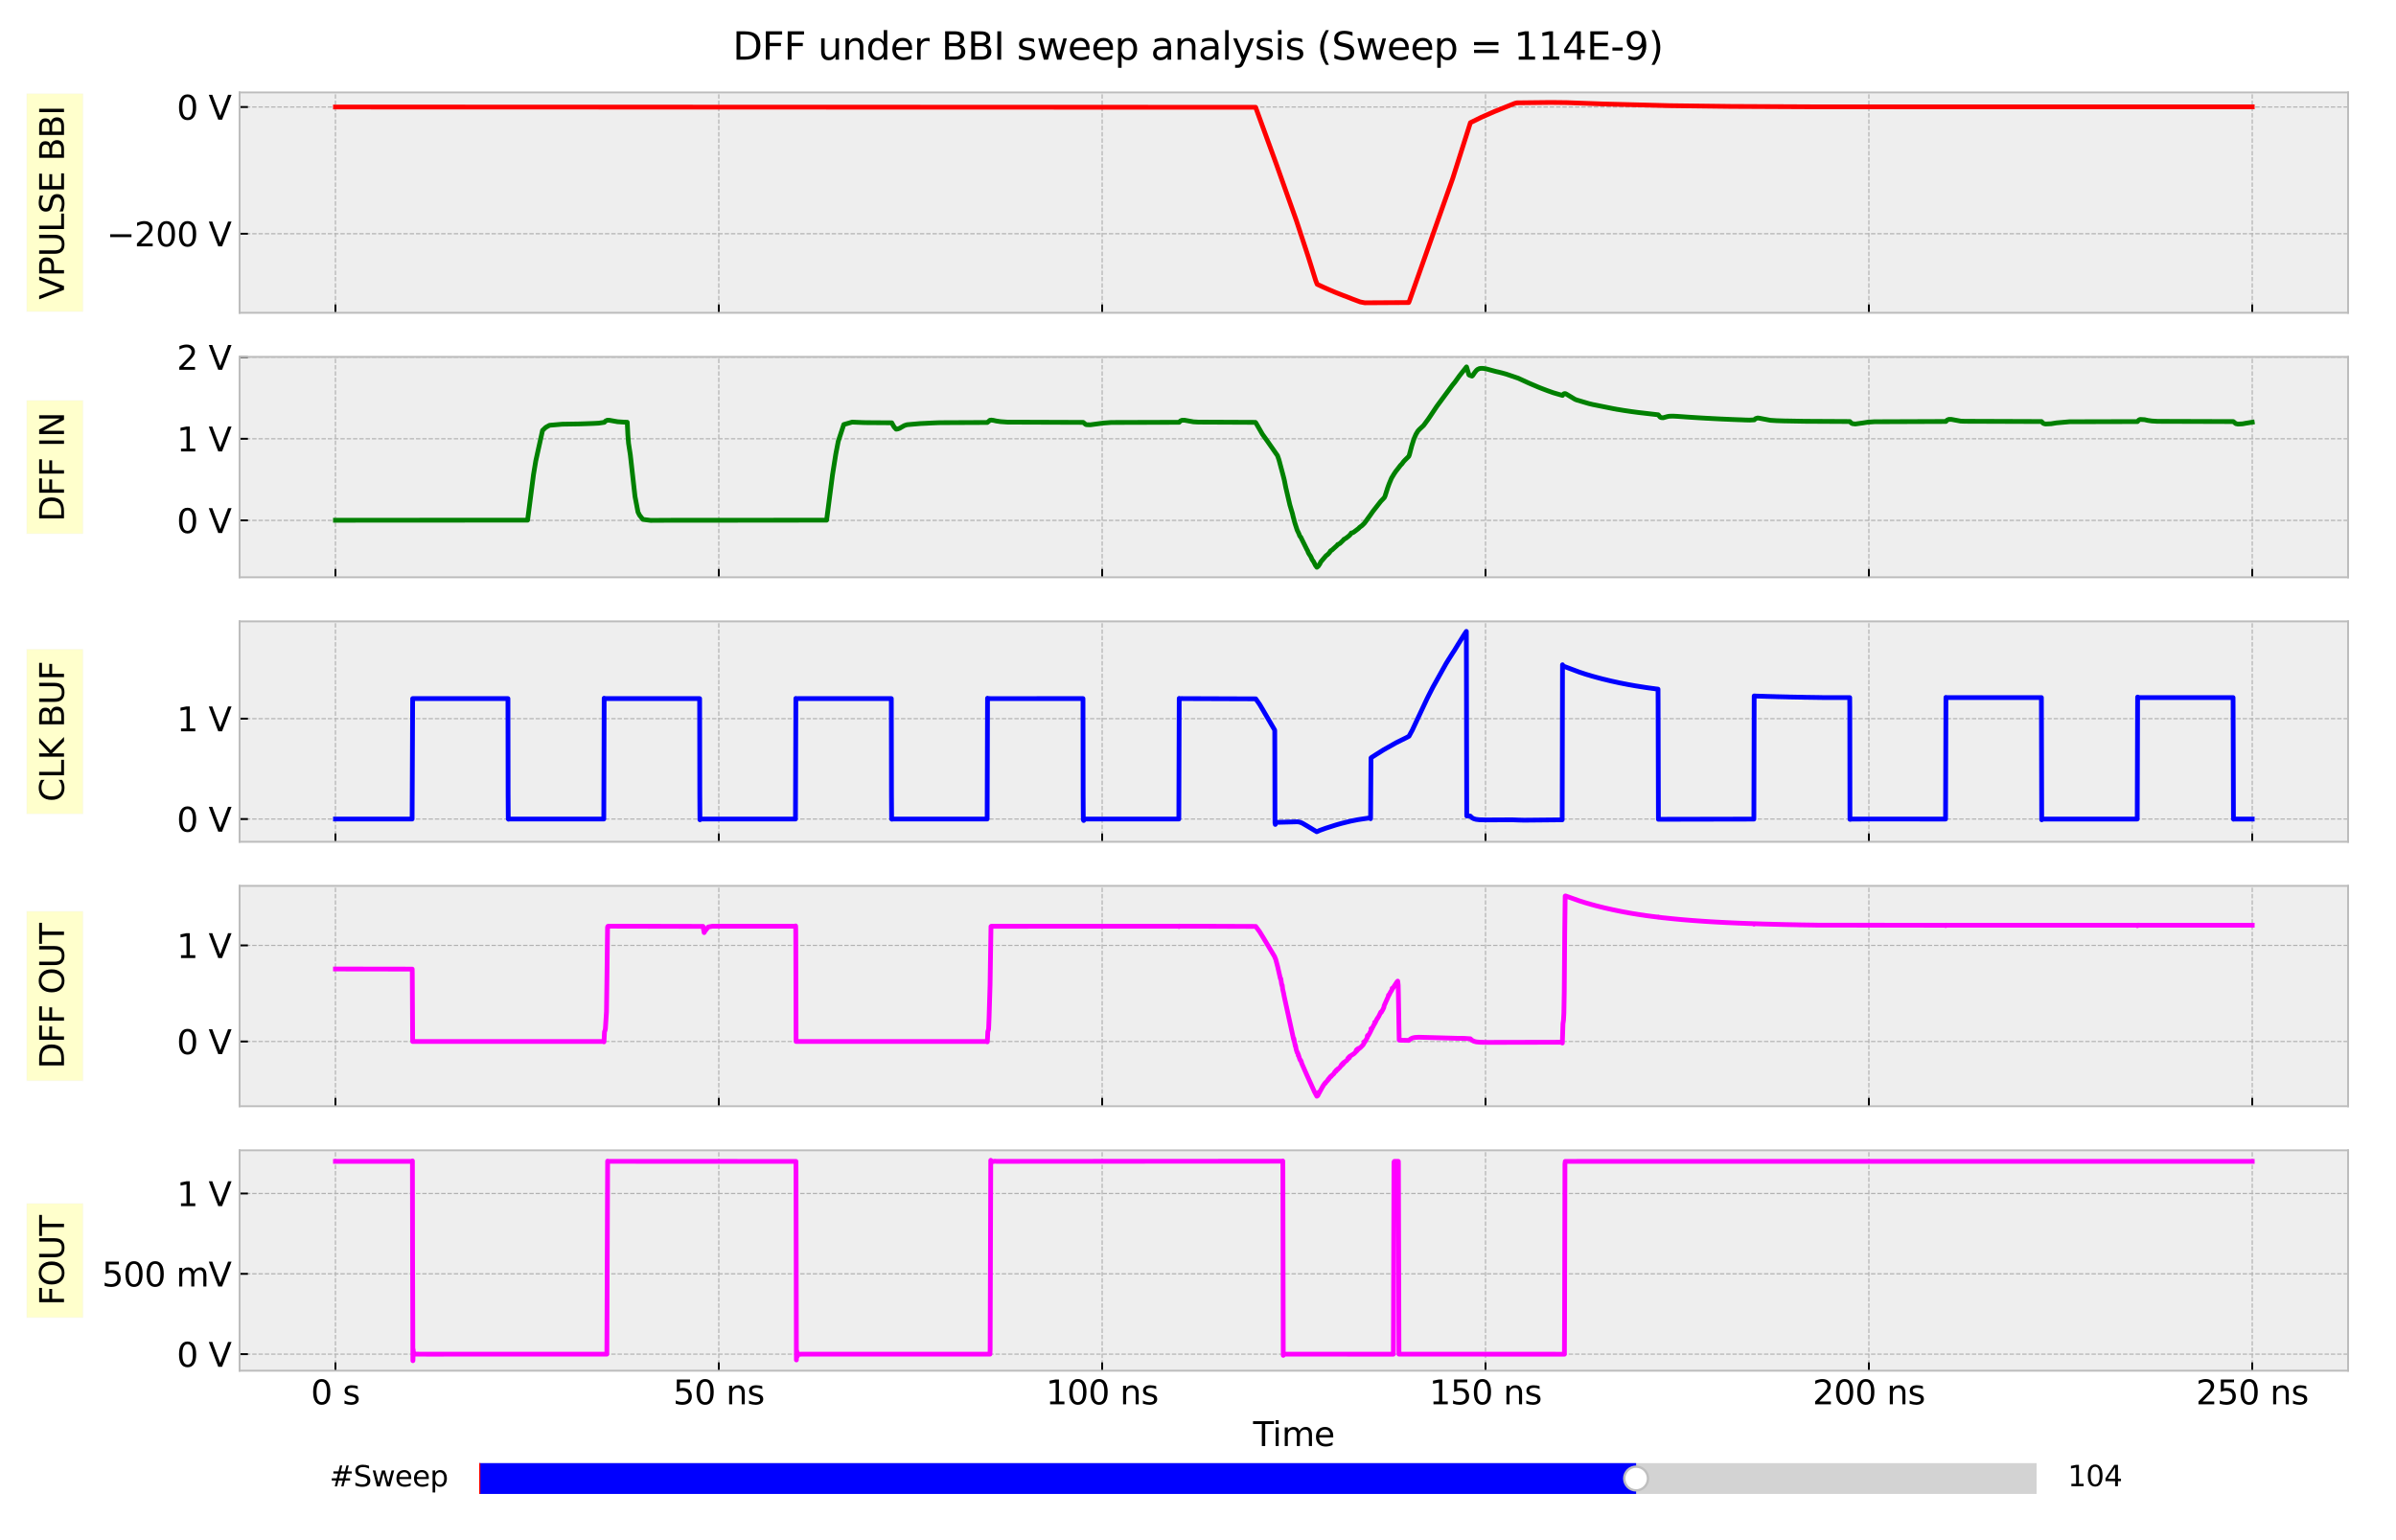 <?xml version="1.0" encoding="utf-8" standalone="no"?>
<!DOCTYPE svg PUBLIC "-//W3C//DTD SVG 1.1//EN"
  "http://www.w3.org/Graphics/SVG/1.1/DTD/svg11.dtd">
<svg xmlns:xlink="http://www.w3.org/1999/xlink" width="1008pt" height="648pt" viewBox="0 0 1008 648" xmlns="http://www.w3.org/2000/svg" version="1.1">
 <defs>
  <style type="text/css">*{stroke-linejoin: round; stroke-linecap: butt}</style>
 </defs>
 <g id="figure_1">
  <g id="patch_1">
   <path d="M 0 648 
L 1008 648 
L 1008 0 
L 0 0 
z
" style="fill: #ffffff"/>
  </g>
  <g id="axes_1">
   <g id="patch_2">
    <path d="M 100.8 131.611 
L 987.84 131.611 
L 987.84 38.88 
L 100.8 38.88 
z
" style="fill: #eeeeee"/>
   </g>
   <g id="matplotlib.axis_1">
    <g id="xtick_1">
     <g id="line2d_1">
      <path d="M 141.12 131.611 
L 141.12 38.88 
" clip-path="url(#p49e212b4be)" style="fill: none; stroke-dasharray: 1.85,0.8; stroke-dashoffset: 0; stroke: #b2b2b2; stroke-width: 0.5"/>
     </g>
     <g id="line2d_2">
      <defs>
       <path id="mab2c19d371" d="M 0 0 
L 0 -3.5 
" style="stroke: #000000; stroke-width: 0.8"/>
      </defs>
      <g>
       <use xlink:href="#mab2c19d371" x="141.12" y="131.611" style="stroke: #000000; stroke-width: 0.8"/>
      </g>
     </g>
    </g>
    <g id="xtick_2">
     <g id="line2d_3">
      <path d="M 302.4 131.611 
L 302.4 38.88 
" clip-path="url(#p49e212b4be)" style="fill: none; stroke-dasharray: 1.85,0.8; stroke-dashoffset: 0; stroke: #b2b2b2; stroke-width: 0.5"/>
     </g>
     <g id="line2d_4">
      <g>
       <use xlink:href="#mab2c19d371" x="302.4" y="131.611" style="stroke: #000000; stroke-width: 0.8"/>
      </g>
     </g>
    </g>
    <g id="xtick_3">
     <g id="line2d_5">
      <path d="M 463.68 131.611 
L 463.68 38.88 
" clip-path="url(#p49e212b4be)" style="fill: none; stroke-dasharray: 1.85,0.8; stroke-dashoffset: 0; stroke: #b2b2b2; stroke-width: 0.5"/>
     </g>
     <g id="line2d_6">
      <g>
       <use xlink:href="#mab2c19d371" x="463.68" y="131.611" style="stroke: #000000; stroke-width: 0.8"/>
      </g>
     </g>
    </g>
    <g id="xtick_4">
     <g id="line2d_7">
      <path d="M 624.96 131.611 
L 624.96 38.88 
" clip-path="url(#p49e212b4be)" style="fill: none; stroke-dasharray: 1.85,0.8; stroke-dashoffset: 0; stroke: #b2b2b2; stroke-width: 0.5"/>
     </g>
     <g id="line2d_8">
      <g>
       <use xlink:href="#mab2c19d371" x="624.96" y="131.611" style="stroke: #000000; stroke-width: 0.8"/>
      </g>
     </g>
    </g>
    <g id="xtick_5">
     <g id="line2d_9">
      <path d="M 786.24 131.611 
L 786.24 38.88 
" clip-path="url(#p49e212b4be)" style="fill: none; stroke-dasharray: 1.85,0.8; stroke-dashoffset: 0; stroke: #b2b2b2; stroke-width: 0.5"/>
     </g>
     <g id="line2d_10">
      <g>
       <use xlink:href="#mab2c19d371" x="786.24" y="131.611" style="stroke: #000000; stroke-width: 0.8"/>
      </g>
     </g>
    </g>
    <g id="xtick_6">
     <g id="line2d_11">
      <path d="M 947.52 131.611 
L 947.52 38.88 
" clip-path="url(#p49e212b4be)" style="fill: none; stroke-dasharray: 1.85,0.8; stroke-dashoffset: 0; stroke: #b2b2b2; stroke-width: 0.5"/>
     </g>
     <g id="line2d_12">
      <g>
       <use xlink:href="#mab2c19d371" x="947.52" y="131.611" style="stroke: #000000; stroke-width: 0.8"/>
      </g>
     </g>
    </g>
   </g>
   <g id="matplotlib.axis_2">
    <g id="ytick_1">
     <g id="line2d_13">
      <path d="M 100.8 98.34 
L 987.84 98.34 
" clip-path="url(#p49e212b4be)" style="fill: none; stroke-dasharray: 1.85,0.8; stroke-dashoffset: 0; stroke: #b2b2b2; stroke-width: 0.5"/>
     </g>
     <g id="line2d_14">
      <defs>
       <path id="m05ce0c397c" d="M 0 0 
L 3.5 0 
" style="stroke: #000000; stroke-width: 0.8"/>
      </defs>
      <g>
       <use xlink:href="#m05ce0c397c" x="100.8" y="98.34" style="stroke: #000000; stroke-width: 0.8"/>
      </g>
     </g>
     <g id="text_1">
      <!-- −200 V -->
      <g transform="translate(44.82 103.659) scale(0.14 -0.14)">
       <defs>
        <path id="DejaVuSans-2212" d="M 678 2272 
L 4684 2272 
L 4684 1741 
L 678 1741 
L 678 2272 
z
" transform="scale(0.016)"/>
        <path id="DejaVuSans-32" d="M 1228 531 
L 3431 531 
L 3431 0 
L 469 0 
L 469 531 
Q 828 903 1448 1529 
Q 2069 2156 2228 2338 
Q 2531 2678 2651 2914 
Q 2772 3150 2772 3378 
Q 2772 3750 2511 3984 
Q 2250 4219 1831 4219 
Q 1534 4219 1204 4116 
Q 875 4013 500 3803 
L 500 4441 
Q 881 4594 1212 4672 
Q 1544 4750 1819 4750 
Q 2544 4750 2975 4387 
Q 3406 4025 3406 3419 
Q 3406 3131 3298 2873 
Q 3191 2616 2906 2266 
Q 2828 2175 2409 1742 
Q 1991 1309 1228 531 
z
" transform="scale(0.016)"/>
        <path id="DejaVuSans-30" d="M 2034 4250 
Q 1547 4250 1301 3770 
Q 1056 3291 1056 2328 
Q 1056 1369 1301 889 
Q 1547 409 2034 409 
Q 2525 409 2770 889 
Q 3016 1369 3016 2328 
Q 3016 3291 2770 3770 
Q 2525 4250 2034 4250 
z
M 2034 4750 
Q 2819 4750 3233 4129 
Q 3647 3509 3647 2328 
Q 3647 1150 3233 529 
Q 2819 -91 2034 -91 
Q 1250 -91 836 529 
Q 422 1150 422 2328 
Q 422 3509 836 4129 
Q 1250 4750 2034 4750 
z
" transform="scale(0.016)"/>
        <path id="DejaVuSans-20" transform="scale(0.016)"/>
        <path id="DejaVuSans-56" d="M 1831 0 
L 50 4666 
L 709 4666 
L 2188 738 
L 3669 4666 
L 4325 4666 
L 2547 0 
L 1831 0 
z
" transform="scale(0.016)"/>
       </defs>
       <use xlink:href="#DejaVuSans-2212"/>
       <use xlink:href="#DejaVuSans-32" x="83.789"/>
       <use xlink:href="#DejaVuSans-30" x="147.412"/>
       <use xlink:href="#DejaVuSans-30" x="211.035"/>
       <use xlink:href="#DejaVuSans-20" x="274.658"/>
       <use xlink:href="#DejaVuSans-56" x="306.445"/>
      </g>
     </g>
    </g>
    <g id="ytick_2">
     <g id="line2d_15">
      <path d="M 100.8 45.027 
L 987.84 45.027 
" clip-path="url(#p49e212b4be)" style="fill: none; stroke-dasharray: 1.85,0.8; stroke-dashoffset: 0; stroke: #b2b2b2; stroke-width: 0.5"/>
     </g>
     <g id="line2d_16">
      <g>
       <use xlink:href="#m05ce0c397c" x="100.8" y="45.027" style="stroke: #000000; stroke-width: 0.8"/>
      </g>
     </g>
     <g id="text_2">
      <!-- 0 V -->
      <g transform="translate(74.366 50.346) scale(0.14 -0.14)">
       <use xlink:href="#DejaVuSans-30"/>
       <use xlink:href="#DejaVuSans-20" x="63.623"/>
       <use xlink:href="#DejaVuSans-56" x="95.41"/>
      </g>
     </g>
    </g>
    <g id="text_3">
     <g id="patch_3">
      <path d="M 34.877 131.08 
L 34.877 39.411 
L 11.247 39.411 
L 11.247 131.08 
z
" style="fill: #ffff00; opacity: 0.2; stroke: #eeeeee; stroke-width: 0.5; stroke-linejoin: miter"/>
     </g>
     <!-- VPULSE BBI -->
     <g transform="translate(26.925 126.04) rotate(-90) scale(0.14 -0.14)">
      <defs>
       <path id="DejaVuSans-50" d="M 1259 4147 
L 1259 2394 
L 2053 2394 
Q 2494 2394 2734 2622 
Q 2975 2850 2975 3272 
Q 2975 3691 2734 3919 
Q 2494 4147 2053 4147 
L 1259 4147 
z
M 628 4666 
L 2053 4666 
Q 2838 4666 3239 4311 
Q 3641 3956 3641 3272 
Q 3641 2581 3239 2228 
Q 2838 1875 2053 1875 
L 1259 1875 
L 1259 0 
L 628 0 
L 628 4666 
z
" transform="scale(0.016)"/>
       <path id="DejaVuSans-55" d="M 556 4666 
L 1191 4666 
L 1191 1831 
Q 1191 1081 1462 751 
Q 1734 422 2344 422 
Q 2950 422 3222 751 
Q 3494 1081 3494 1831 
L 3494 4666 
L 4128 4666 
L 4128 1753 
Q 4128 841 3676 375 
Q 3225 -91 2344 -91 
Q 1459 -91 1007 375 
Q 556 841 556 1753 
L 556 4666 
z
" transform="scale(0.016)"/>
       <path id="DejaVuSans-4c" d="M 628 4666 
L 1259 4666 
L 1259 531 
L 3531 531 
L 3531 0 
L 628 0 
L 628 4666 
z
" transform="scale(0.016)"/>
       <path id="DejaVuSans-53" d="M 3425 4513 
L 3425 3897 
Q 3066 4069 2747 4153 
Q 2428 4238 2131 4238 
Q 1616 4238 1336 4038 
Q 1056 3838 1056 3469 
Q 1056 3159 1242 3001 
Q 1428 2844 1947 2747 
L 2328 2669 
Q 3034 2534 3370 2195 
Q 3706 1856 3706 1288 
Q 3706 609 3251 259 
Q 2797 -91 1919 -91 
Q 1588 -91 1214 -16 
Q 841 59 441 206 
L 441 856 
Q 825 641 1194 531 
Q 1563 422 1919 422 
Q 2459 422 2753 634 
Q 3047 847 3047 1241 
Q 3047 1584 2836 1778 
Q 2625 1972 2144 2069 
L 1759 2144 
Q 1053 2284 737 2584 
Q 422 2884 422 3419 
Q 422 4038 858 4394 
Q 1294 4750 2059 4750 
Q 2388 4750 2728 4690 
Q 3069 4631 3425 4513 
z
" transform="scale(0.016)"/>
       <path id="DejaVuSans-45" d="M 628 4666 
L 3578 4666 
L 3578 4134 
L 1259 4134 
L 1259 2753 
L 3481 2753 
L 3481 2222 
L 1259 2222 
L 1259 531 
L 3634 531 
L 3634 0 
L 628 0 
L 628 4666 
z
" transform="scale(0.016)"/>
       <path id="DejaVuSans-42" d="M 1259 2228 
L 1259 519 
L 2272 519 
Q 2781 519 3026 730 
Q 3272 941 3272 1375 
Q 3272 1813 3026 2020 
Q 2781 2228 2272 2228 
L 1259 2228 
z
M 1259 4147 
L 1259 2741 
L 2194 2741 
Q 2656 2741 2882 2914 
Q 3109 3088 3109 3444 
Q 3109 3797 2882 3972 
Q 2656 4147 2194 4147 
L 1259 4147 
z
M 628 4666 
L 2241 4666 
Q 2963 4666 3353 4366 
Q 3744 4066 3744 3513 
Q 3744 3084 3544 2831 
Q 3344 2578 2956 2516 
Q 3422 2416 3680 2098 
Q 3938 1781 3938 1306 
Q 3938 681 3513 340 
Q 3088 0 2303 0 
L 628 0 
L 628 4666 
z
" transform="scale(0.016)"/>
       <path id="DejaVuSans-49" d="M 628 4666 
L 1259 4666 
L 1259 0 
L 628 0 
L 628 4666 
z
" transform="scale(0.016)"/>
      </defs>
      <use xlink:href="#DejaVuSans-56"/>
      <use xlink:href="#DejaVuSans-50" x="68.408"/>
      <use xlink:href="#DejaVuSans-55" x="128.711"/>
      <use xlink:href="#DejaVuSans-4c" x="201.904"/>
      <use xlink:href="#DejaVuSans-53" x="257.617"/>
      <use xlink:href="#DejaVuSans-45" x="321.094"/>
      <use xlink:href="#DejaVuSans-20" x="384.277"/>
      <use xlink:href="#DejaVuSans-42" x="416.064"/>
      <use xlink:href="#DejaVuSans-42" x="484.668"/>
      <use xlink:href="#DejaVuSans-49" x="553.271"/>
     </g>
    </g>
   </g>
   <g id="line2d_17">
    <path d="M 141.12 45.027 
L 528.224 45.136 
L 528.708 46.426 
L 536.933 69.007 
L 545.352 92.708 
L 550.32 107.83 
L 553.513 118.005 
L 554.126 119.586 
L 554.577 119.807 
L 555.642 120.297 
L 556.126 120.527 
L 557.19 121.017 
L 557.771 121.273 
L 558.642 121.657 
L 559.222 121.913 
L 560.061 122.27 
L 561.641 122.936 
L 562.287 123.203 
L 563.383 123.629 
L 564.125 123.923 
L 565.222 124.349 
L 566.125 124.677 
L 566.802 124.944 
L 567.609 125.255 
L 568.964 125.805 
L 571.609 126.791 
L 572.221 127.023 
L 574.157 127.396 
L 592.639 127.289 
L 592.865 126.802 
L 611.154 75.088 
L 614.896 63.292 
L 618.606 51.618 
L 623.218 49.341 
L 628.573 46.985 
L 637.282 43.484 
L 638.153 43.269 
L 652.442 43.108 
L 659.248 43.185 
L 674.602 43.746 
L 702.374 44.461 
L 728.018 44.774 
L 763.629 44.946 
L 811.658 44.954 
L 947.52 44.954 
L 947.52 44.954 
" clip-path="url(#p49e212b4be)" style="fill: none; stroke: #ff0000; stroke-width: 2; stroke-linecap: square"/>
   </g>
   <g id="patch_4">
    <path d="M 100.8 131.611 
L 100.8 38.88 
" style="fill: none; stroke: #bcbcbc; stroke-width: 0.8; stroke-linejoin: miter; stroke-linecap: square"/>
   </g>
   <g id="patch_5">
    <path d="M 987.84 131.611 
L 987.84 38.88 
" style="fill: none; stroke: #bcbcbc; stroke-width: 0.8; stroke-linejoin: miter; stroke-linecap: square"/>
   </g>
   <g id="patch_6">
    <path d="M 100.8 131.611 
L 987.84 131.611 
" style="fill: none; stroke: #bcbcbc; stroke-width: 0.8; stroke-linejoin: miter; stroke-linecap: square"/>
   </g>
   <g id="patch_7">
    <path d="M 100.8 38.88 
L 987.84 38.88 
" style="fill: none; stroke: #bcbcbc; stroke-width: 0.8; stroke-linejoin: miter; stroke-linecap: square"/>
   </g>
  </g>
  <g id="axes_2">
   <g id="patch_8">
    <path d="M 100.8 242.888 
L 987.84 242.888 
L 987.84 150.157 
L 100.8 150.157 
z
" style="fill: #eeeeee"/>
   </g>
   <g id="matplotlib.axis_3">
    <g id="xtick_7">
     <g id="line2d_18">
      <path d="M 141.12 242.888 
L 141.12 150.157 
" clip-path="url(#pbace0d25df)" style="fill: none; stroke-dasharray: 1.85,0.8; stroke-dashoffset: 0; stroke: #b2b2b2; stroke-width: 0.5"/>
     </g>
     <g id="line2d_19">
      <g>
       <use xlink:href="#mab2c19d371" x="141.12" y="242.888" style="stroke: #000000; stroke-width: 0.8"/>
      </g>
     </g>
    </g>
    <g id="xtick_8">
     <g id="line2d_20">
      <path d="M 302.4 242.888 
L 302.4 150.157 
" clip-path="url(#pbace0d25df)" style="fill: none; stroke-dasharray: 1.85,0.8; stroke-dashoffset: 0; stroke: #b2b2b2; stroke-width: 0.5"/>
     </g>
     <g id="line2d_21">
      <g>
       <use xlink:href="#mab2c19d371" x="302.4" y="242.888" style="stroke: #000000; stroke-width: 0.8"/>
      </g>
     </g>
    </g>
    <g id="xtick_9">
     <g id="line2d_22">
      <path d="M 463.68 242.888 
L 463.68 150.157 
" clip-path="url(#pbace0d25df)" style="fill: none; stroke-dasharray: 1.85,0.8; stroke-dashoffset: 0; stroke: #b2b2b2; stroke-width: 0.5"/>
     </g>
     <g id="line2d_23">
      <g>
       <use xlink:href="#mab2c19d371" x="463.68" y="242.888" style="stroke: #000000; stroke-width: 0.8"/>
      </g>
     </g>
    </g>
    <g id="xtick_10">
     <g id="line2d_24">
      <path d="M 624.96 242.888 
L 624.96 150.157 
" clip-path="url(#pbace0d25df)" style="fill: none; stroke-dasharray: 1.85,0.8; stroke-dashoffset: 0; stroke: #b2b2b2; stroke-width: 0.5"/>
     </g>
     <g id="line2d_25">
      <g>
       <use xlink:href="#mab2c19d371" x="624.96" y="242.888" style="stroke: #000000; stroke-width: 0.8"/>
      </g>
     </g>
    </g>
    <g id="xtick_11">
     <g id="line2d_26">
      <path d="M 786.24 242.888 
L 786.24 150.157 
" clip-path="url(#pbace0d25df)" style="fill: none; stroke-dasharray: 1.85,0.8; stroke-dashoffset: 0; stroke: #b2b2b2; stroke-width: 0.5"/>
     </g>
     <g id="line2d_27">
      <g>
       <use xlink:href="#mab2c19d371" x="786.24" y="242.888" style="stroke: #000000; stroke-width: 0.8"/>
      </g>
     </g>
    </g>
    <g id="xtick_12">
     <g id="line2d_28">
      <path d="M 947.52 242.888 
L 947.52 150.157 
" clip-path="url(#pbace0d25df)" style="fill: none; stroke-dasharray: 1.85,0.8; stroke-dashoffset: 0; stroke: #b2b2b2; stroke-width: 0.5"/>
     </g>
     <g id="line2d_29">
      <g>
       <use xlink:href="#mab2c19d371" x="947.52" y="242.888" style="stroke: #000000; stroke-width: 0.8"/>
      </g>
     </g>
    </g>
   </g>
   <g id="matplotlib.axis_4">
    <g id="ytick_3">
     <g id="line2d_30">
      <path d="M 100.8 218.947 
L 987.84 218.947 
" clip-path="url(#pbace0d25df)" style="fill: none; stroke-dasharray: 1.85,0.8; stroke-dashoffset: 0; stroke: #b2b2b2; stroke-width: 0.5"/>
     </g>
     <g id="line2d_31">
      <g>
       <use xlink:href="#m05ce0c397c" x="100.8" y="218.947" style="stroke: #000000; stroke-width: 0.8"/>
      </g>
     </g>
     <g id="text_4">
      <!-- 0 V -->
      <g transform="translate(74.366 224.266) scale(0.14 -0.14)">
       <use xlink:href="#DejaVuSans-30"/>
       <use xlink:href="#DejaVuSans-20" x="63.623"/>
       <use xlink:href="#DejaVuSans-56" x="95.41"/>
      </g>
     </g>
    </g>
    <g id="ytick_4">
     <g id="line2d_32">
      <path d="M 100.8 184.612 
L 987.84 184.612 
" clip-path="url(#pbace0d25df)" style="fill: none; stroke-dasharray: 1.85,0.8; stroke-dashoffset: 0; stroke: #b2b2b2; stroke-width: 0.5"/>
     </g>
     <g id="line2d_33">
      <g>
       <use xlink:href="#m05ce0c397c" x="100.8" y="184.612" style="stroke: #000000; stroke-width: 0.8"/>
      </g>
     </g>
     <g id="text_5">
      <!-- 1 V -->
      <g transform="translate(74.366 189.93) scale(0.14 -0.14)">
       <defs>
        <path id="DejaVuSans-31" d="M 794 531 
L 1825 531 
L 1825 4091 
L 703 3866 
L 703 4441 
L 1819 4666 
L 2450 4666 
L 2450 531 
L 3481 531 
L 3481 0 
L 794 0 
L 794 531 
z
" transform="scale(0.016)"/>
       </defs>
       <use xlink:href="#DejaVuSans-31"/>
       <use xlink:href="#DejaVuSans-20" x="63.623"/>
       <use xlink:href="#DejaVuSans-56" x="95.41"/>
      </g>
     </g>
    </g>
    <g id="ytick_5">
     <g id="line2d_34">
      <path d="M 100.8 150.276 
L 987.84 150.276 
" clip-path="url(#pbace0d25df)" style="fill: none; stroke-dasharray: 1.85,0.8; stroke-dashoffset: 0; stroke: #b2b2b2; stroke-width: 0.5"/>
     </g>
     <g id="line2d_35">
      <g>
       <use xlink:href="#m05ce0c397c" x="100.8" y="150.276" style="stroke: #000000; stroke-width: 0.8"/>
      </g>
     </g>
     <g id="text_6">
      <!-- 2 V -->
      <g transform="translate(74.366 155.595) scale(0.14 -0.14)">
       <use xlink:href="#DejaVuSans-32"/>
       <use xlink:href="#DejaVuSans-20" x="63.623"/>
       <use xlink:href="#DejaVuSans-56" x="95.41"/>
      </g>
     </g>
    </g>
    <g id="text_7">
     <g id="patch_9">
      <path d="M 34.877 224.532 
L 34.877 168.514 
L 11.247 168.514 
L 11.247 224.532 
z
" style="fill: #ffff00; opacity: 0.2; stroke: #eeeeee; stroke-width: 0.5; stroke-linejoin: miter"/>
     </g>
     <!-- DFF IN -->
     <g transform="translate(26.925 219.492) rotate(-90) scale(0.14 -0.14)">
      <defs>
       <path id="DejaVuSans-44" d="M 1259 4147 
L 1259 519 
L 2022 519 
Q 2988 519 3436 956 
Q 3884 1394 3884 2338 
Q 3884 3275 3436 3711 
Q 2988 4147 2022 4147 
L 1259 4147 
z
M 628 4666 
L 1925 4666 
Q 3281 4666 3915 4102 
Q 4550 3538 4550 2338 
Q 4550 1131 3912 565 
Q 3275 0 1925 0 
L 628 0 
L 628 4666 
z
" transform="scale(0.016)"/>
       <path id="DejaVuSans-46" d="M 628 4666 
L 3309 4666 
L 3309 4134 
L 1259 4134 
L 1259 2759 
L 3109 2759 
L 3109 2228 
L 1259 2228 
L 1259 0 
L 628 0 
L 628 4666 
z
" transform="scale(0.016)"/>
       <path id="DejaVuSans-4e" d="M 628 4666 
L 1478 4666 
L 3547 763 
L 3547 4666 
L 4159 4666 
L 4159 0 
L 3309 0 
L 1241 3903 
L 1241 0 
L 628 0 
L 628 4666 
z
" transform="scale(0.016)"/>
      </defs>
      <use xlink:href="#DejaVuSans-44"/>
      <use xlink:href="#DejaVuSans-46" x="77.002"/>
      <use xlink:href="#DejaVuSans-46" x="134.521"/>
      <use xlink:href="#DejaVuSans-20" x="192.041"/>
      <use xlink:href="#DejaVuSans-49" x="223.828"/>
      <use xlink:href="#DejaVuSans-4e" x="253.32"/>
     </g>
    </g>
   </g>
   <g id="line2d_36">
    <path d="M 141.12 218.897 
L 221.954 218.85 
L 224.437 199.719 
L 225.405 193.899 
L 228.243 181.102 
L 229.598 179.818 
L 231.179 178.936 
L 236.533 178.476 
L 243.533 178.366 
L 244.952 178.325 
L 248.145 178.215 
L 249.79 178.15 
L 251.887 178.04 
L 254.242 177.69 
L 254.758 177.147 
L 255.5 176.804 
L 256.338 176.817 
L 259.79 177.439 
L 262.467 177.614 
L 263.886 177.662 
L 264.144 182.957 
L 264.435 186.559 
L 265.177 191.358 
L 267.144 208.875 
L 268.402 215.452 
L 269.047 216.749 
L 270.467 218.53 
L 273.724 218.949 
L 282.498 218.901 
L 296.981 218.892 
L 305.69 218.896 
L 347.752 218.852 
L 350.236 199.759 
L 351.623 191.03 
L 352.655 185.683 
L 354.977 178.613 
L 358.493 177.604 
L 360.203 177.676 
L 363.009 177.786 
L 364.332 177.817 
L 375.17 177.889 
L 375.718 178.891 
L 376.169 179.65 
L 377.008 180.567 
L 377.524 180.515 
L 378.427 180.22 
L 380.427 179.07 
L 381.588 178.692 
L 387.169 178.208 
L 389.588 178.098 
L 391.685 177.985 
L 394.233 177.875 
L 395.62 177.837 
L 415.361 177.751 
L 416.489 176.811 
L 417.038 176.745 
L 417.909 176.855 
L 419.134 177.133 
L 420.909 177.398 
L 423.941 177.611 
L 455.713 177.717 
L 456.809 178.617 
L 457.261 178.689 
L 458.68 178.733 
L 462.68 178.198 
L 464.132 178.002 
L 467.486 177.755 
L 496.065 177.672 
L 496.581 177.126 
L 497.258 176.817 
L 498.355 176.804 
L 502.065 177.48 
L 504.194 177.597 
L 528.127 177.7 
L 528.321 177.875 
L 531.095 182.675 
L 533.224 185.649 
L 537.449 191.704 
L 538.062 193.467 
L 539.74 199.75 
L 540.127 201.252 
L 540.32 202.042 
L 540.933 205.11 
L 542.643 212.428 
L 543.772 216.245 
L 543.997 217.253 
L 544.772 220.109 
L 545.707 223.007 
L 546.417 224.487 
L 546.804 225.498 
L 547.094 225.858 
L 547.288 226.082 
L 547.578 226.713 
L 549.836 231.248 
L 550.062 231.619 
L 550.449 232.604 
L 550.803 233.208 
L 551.255 233.86 
L 551.61 234.527 
L 551.997 235.427 
L 552.578 236.254 
L 552.803 236.659 
L 552.965 236.977 
L 553.448 237.931 
L 554.029 238.673 
L 554.61 238.212 
L 554.868 237.818 
L 555.255 237.241 
L 555.706 236.331 
L 555.771 236.279 
L 555.964 236.052 
L 557.868 233.817 
L 558.577 233.289 
L 559.351 232.467 
L 559.738 231.797 
L 560.029 231.609 
L 560.222 231.538 
L 562.545 229.451 
L 562.77 229.094 
L 563.028 229.064 
L 563.287 228.871 
L 563.738 228.612 
L 565.157 227.247 
L 565.383 226.915 
L 565.512 226.869 
L 566.286 226.415 
L 567.512 225.461 
L 568.125 224.817 
L 568.512 224.248 
L 568.802 224.187 
L 569.189 224.089 
L 569.738 223.733 
L 571.544 222.353 
L 571.996 221.871 
L 572.996 221.134 
L 574.028 220.118 
L 574.802 219.065 
L 575.77 217.689 
L 576.415 216.824 
L 577.544 215.208 
L 580.866 210.961 
L 582.382 209.366 
L 582.705 208.675 
L 583.801 205.238 
L 584.414 203.549 
L 585.414 201.176 
L 586.543 199.317 
L 587.22 198.316 
L 588.478 196.705 
L 589.156 195.811 
L 589.769 195.189 
L 590.511 194.182 
L 591.091 193.568 
L 592.672 192.007 
L 592.93 191.341 
L 593.93 187.545 
L 594.801 184.795 
L 595.704 182.699 
L 596.542 181.315 
L 597.155 180.653 
L 598.897 179.025 
L 600.929 176.258 
L 601.929 174.768 
L 603.51 172.395 
L 604.51 170.901 
L 611.058 162.026 
L 612.058 160.81 
L 614.025 158.077 
L 616.961 154.372 
L 616.993 154.424 
L 617.96 157.675 
L 618.251 157.892 
L 619.283 158.238 
L 619.606 157.947 
L 620.38 156.779 
L 621.154 155.825 
L 621.605 155.45 
L 622.38 155.086 
L 623.025 154.99 
L 623.96 154.997 
L 625.541 155.275 
L 627.347 155.773 
L 629.379 156.312 
L 630.347 156.525 
L 631.927 156.917 
L 633.637 157.394 
L 638.701 159.124 
L 642.41 160.821 
L 643.12 161.15 
L 644.12 161.579 
L 645.281 162.074 
L 646.346 162.527 
L 646.991 162.809 
L 648.378 163.365 
L 651.023 164.374 
L 651.829 164.659 
L 653.507 165.253 
L 657.345 166.373 
L 657.732 165.813 
L 658.087 165.607 
L 658.571 165.614 
L 659.087 165.885 
L 662.635 168.021 
L 663.441 168.33 
L 668.248 169.751 
L 668.667 169.861 
L 670.086 170.201 
L 678.989 171.99 
L 679.408 172.055 
L 680.279 172.227 
L 680.731 172.289 
L 683.118 172.687 
L 683.859 172.797 
L 686.44 173.181 
L 686.827 173.229 
L 687.633 173.336 
L 689.053 173.525 
L 697.633 174.524 
L 698.407 175.482 
L 698.891 175.705 
L 699.697 175.763 
L 701.503 175.265 
L 702.278 175.128 
L 703.632 175.087 
L 704.245 175.104 
L 704.923 175.142 
L 705.6 175.173 
L 708.406 175.365 
L 708.987 175.413 
L 711.793 175.602 
L 712.438 175.643 
L 714.18 175.753 
L 716.406 175.883 
L 717.083 175.921 
L 717.535 175.952 
L 719.664 176.055 
L 720.083 176.083 
L 722.212 176.193 
L 724.147 176.289 
L 726.663 176.399 
L 728.47 176.481 
L 731.147 176.587 
L 731.76 176.605 
L 732.534 176.629 
L 734.276 176.704 
L 735.082 176.721 
L 735.501 176.742 
L 736.05 176.745 
L 738.05 176.646 
L 738.533 176.138 
L 739.469 175.859 
L 740.211 175.969 
L 744.823 176.838 
L 747.372 176.999 
L 750.887 177.109 
L 752.049 177.123 
L 758.048 177.233 
L 759.274 177.253 
L 778.241 177.353 
L 778.402 177.538 
L 778.821 177.968 
L 779.305 178.242 
L 780.531 178.393 
L 783.789 177.937 
L 785.756 177.631 
L 788.595 177.439 
L 818.625 177.329 
L 819.109 176.79 
L 819.818 176.46 
L 820.915 176.45 
L 824.883 177.181 
L 826.56 177.25 
L 858.881 177.36 
L 859.042 177.542 
L 859.558 178.067 
L 859.945 178.253 
L 860.558 178.393 
L 862.913 178.287 
L 865.203 177.913 
L 870.654 177.442 
L 899.233 177.374 
L 899.781 176.752 
L 900.329 176.474 
L 902.233 176.577 
L 903.523 176.876 
L 905.265 177.133 
L 907.652 177.278 
L 939.553 177.374 
L 940.617 178.249 
L 941.553 178.438 
L 943.456 178.328 
L 944.81 178.074 
L 947.036 177.714 
L 947.52 177.638 
L 947.52 177.638 
" clip-path="url(#pbace0d25df)" style="fill: none; stroke: #008000; stroke-width: 2; stroke-linecap: square"/>
   </g>
   <g id="patch_10">
    <path d="M 100.8 242.888 
L 100.8 150.157 
" style="fill: none; stroke: #bcbcbc; stroke-width: 0.8; stroke-linejoin: miter; stroke-linecap: square"/>
   </g>
   <g id="patch_11">
    <path d="M 987.84 242.888 
L 987.84 150.157 
" style="fill: none; stroke: #bcbcbc; stroke-width: 0.8; stroke-linejoin: miter; stroke-linecap: square"/>
   </g>
   <g id="patch_12">
    <path d="M 100.8 242.888 
L 987.84 242.888 
" style="fill: none; stroke: #bcbcbc; stroke-width: 0.8; stroke-linejoin: miter; stroke-linecap: square"/>
   </g>
   <g id="patch_13">
    <path d="M 100.8 150.157 
L 987.84 150.157 
" style="fill: none; stroke: #bcbcbc; stroke-width: 0.8; stroke-linejoin: miter; stroke-linecap: square"/>
   </g>
  </g>
  <g id="axes_3">
   <g id="patch_14">
    <path d="M 100.8 354.166 
L 987.84 354.166 
L 987.84 261.434 
L 100.8 261.434 
z
" style="fill: #eeeeee"/>
   </g>
   <g id="matplotlib.axis_5">
    <g id="xtick_13">
     <g id="line2d_37">
      <path d="M 141.12 354.166 
L 141.12 261.434 
" clip-path="url(#pc38eedafba)" style="fill: none; stroke-dasharray: 1.85,0.8; stroke-dashoffset: 0; stroke: #b2b2b2; stroke-width: 0.5"/>
     </g>
     <g id="line2d_38">
      <g>
       <use xlink:href="#mab2c19d371" x="141.12" y="354.166" style="stroke: #000000; stroke-width: 0.8"/>
      </g>
     </g>
    </g>
    <g id="xtick_14">
     <g id="line2d_39">
      <path d="M 302.4 354.166 
L 302.4 261.434 
" clip-path="url(#pc38eedafba)" style="fill: none; stroke-dasharray: 1.85,0.8; stroke-dashoffset: 0; stroke: #b2b2b2; stroke-width: 0.5"/>
     </g>
     <g id="line2d_40">
      <g>
       <use xlink:href="#mab2c19d371" x="302.4" y="354.166" style="stroke: #000000; stroke-width: 0.8"/>
      </g>
     </g>
    </g>
    <g id="xtick_15">
     <g id="line2d_41">
      <path d="M 463.68 354.166 
L 463.68 261.434 
" clip-path="url(#pc38eedafba)" style="fill: none; stroke-dasharray: 1.85,0.8; stroke-dashoffset: 0; stroke: #b2b2b2; stroke-width: 0.5"/>
     </g>
     <g id="line2d_42">
      <g>
       <use xlink:href="#mab2c19d371" x="463.68" y="354.166" style="stroke: #000000; stroke-width: 0.8"/>
      </g>
     </g>
    </g>
    <g id="xtick_16">
     <g id="line2d_43">
      <path d="M 624.96 354.166 
L 624.96 261.434 
" clip-path="url(#pc38eedafba)" style="fill: none; stroke-dasharray: 1.85,0.8; stroke-dashoffset: 0; stroke: #b2b2b2; stroke-width: 0.5"/>
     </g>
     <g id="line2d_44">
      <g>
       <use xlink:href="#mab2c19d371" x="624.96" y="354.166" style="stroke: #000000; stroke-width: 0.8"/>
      </g>
     </g>
    </g>
    <g id="xtick_17">
     <g id="line2d_45">
      <path d="M 786.24 354.166 
L 786.24 261.434 
" clip-path="url(#pc38eedafba)" style="fill: none; stroke-dasharray: 1.85,0.8; stroke-dashoffset: 0; stroke: #b2b2b2; stroke-width: 0.5"/>
     </g>
     <g id="line2d_46">
      <g>
       <use xlink:href="#mab2c19d371" x="786.24" y="354.166" style="stroke: #000000; stroke-width: 0.8"/>
      </g>
     </g>
    </g>
    <g id="xtick_18">
     <g id="line2d_47">
      <path d="M 947.52 354.166 
L 947.52 261.434 
" clip-path="url(#pc38eedafba)" style="fill: none; stroke-dasharray: 1.85,0.8; stroke-dashoffset: 0; stroke: #b2b2b2; stroke-width: 0.5"/>
     </g>
     <g id="line2d_48">
      <g>
       <use xlink:href="#mab2c19d371" x="947.52" y="354.166" style="stroke: #000000; stroke-width: 0.8"/>
      </g>
     </g>
    </g>
   </g>
   <g id="matplotlib.axis_6">
    <g id="ytick_6">
     <g id="line2d_49">
      <path d="M 100.8 344.6 
L 987.84 344.6 
" clip-path="url(#pc38eedafba)" style="fill: none; stroke-dasharray: 1.85,0.8; stroke-dashoffset: 0; stroke: #b2b2b2; stroke-width: 0.5"/>
     </g>
     <g id="line2d_50">
      <g>
       <use xlink:href="#m05ce0c397c" x="100.8" y="344.6" style="stroke: #000000; stroke-width: 0.8"/>
      </g>
     </g>
     <g id="text_8">
      <!-- 0 V -->
      <g transform="translate(74.366 349.919) scale(0.14 -0.14)">
       <use xlink:href="#DejaVuSans-30"/>
       <use xlink:href="#DejaVuSans-20" x="63.623"/>
       <use xlink:href="#DejaVuSans-56" x="95.41"/>
      </g>
     </g>
    </g>
    <g id="ytick_7">
     <g id="line2d_51">
      <path d="M 100.8 302.369 
L 987.84 302.369 
" clip-path="url(#pc38eedafba)" style="fill: none; stroke-dasharray: 1.85,0.8; stroke-dashoffset: 0; stroke: #b2b2b2; stroke-width: 0.5"/>
     </g>
     <g id="line2d_52">
      <g>
       <use xlink:href="#m05ce0c397c" x="100.8" y="302.369" style="stroke: #000000; stroke-width: 0.8"/>
      </g>
     </g>
     <g id="text_9">
      <!-- 1 V -->
      <g transform="translate(74.366 307.688) scale(0.14 -0.14)">
       <use xlink:href="#DejaVuSans-31"/>
       <use xlink:href="#DejaVuSans-20" x="63.623"/>
       <use xlink:href="#DejaVuSans-56" x="95.41"/>
      </g>
     </g>
    </g>
    <g id="text_10">
     <g id="patch_15">
      <path d="M 34.877 342.395 
L 34.877 273.205 
L 11.247 273.205 
L 11.247 342.395 
z
" style="fill: #ffff00; opacity: 0.2; stroke: #eeeeee; stroke-width: 0.5; stroke-linejoin: miter"/>
     </g>
     <!-- CLK BUF -->
     <g transform="translate(26.925 337.355) rotate(-90) scale(0.14 -0.14)">
      <defs>
       <path id="DejaVuSans-43" d="M 4122 4306 
L 4122 3641 
Q 3803 3938 3442 4084 
Q 3081 4231 2675 4231 
Q 1875 4231 1450 3742 
Q 1025 3253 1025 2328 
Q 1025 1406 1450 917 
Q 1875 428 2675 428 
Q 3081 428 3442 575 
Q 3803 722 4122 1019 
L 4122 359 
Q 3791 134 3420 21 
Q 3050 -91 2638 -91 
Q 1578 -91 968 557 
Q 359 1206 359 2328 
Q 359 3453 968 4101 
Q 1578 4750 2638 4750 
Q 3056 4750 3426 4639 
Q 3797 4528 4122 4306 
z
" transform="scale(0.016)"/>
       <path id="DejaVuSans-4b" d="M 628 4666 
L 1259 4666 
L 1259 2694 
L 3353 4666 
L 4166 4666 
L 1850 2491 
L 4331 0 
L 3500 0 
L 1259 2247 
L 1259 0 
L 628 0 
L 628 4666 
z
" transform="scale(0.016)"/>
      </defs>
      <use xlink:href="#DejaVuSans-43"/>
      <use xlink:href="#DejaVuSans-4c" x="69.824"/>
      <use xlink:href="#DejaVuSans-4b" x="125.537"/>
      <use xlink:href="#DejaVuSans-20" x="191.113"/>
      <use xlink:href="#DejaVuSans-42" x="222.9"/>
      <use xlink:href="#DejaVuSans-55" x="291.504"/>
      <use xlink:href="#DejaVuSans-46" x="364.697"/>
     </g>
    </g>
   </g>
   <g id="line2d_53">
    <path d="M 141.12 344.599 
L 173.376 344.599 
L 173.602 293.923 
L 213.696 293.923 
L 213.761 334.346 
L 213.825 344.581 
L 213.89 344.52 
L 213.954 344.689 
L 214.019 344.605 
L 215.406 344.595 
L 223.599 344.599 
L 254.016 344.599 
L 254.177 293.767 
L 254.242 294.037 
L 254.403 293.915 
L 254.855 293.923 
L 294.336 293.923 
L 294.401 334.311 
L 294.465 344.915 
L 294.53 344.181 
L 294.626 344.667 
L 294.659 344.637 
L 294.884 344.577 
L 295.207 344.616 
L 295.497 344.599 
L 321.173 344.599 
L 334.656 344.599 
L 334.817 293.847 
L 334.882 293.94 
L 335.204 293.927 
L 336.075 293.923 
L 374.976 293.923 
L 375.041 334.35 
L 375.105 344.601 
L 375.17 344.515 
L 375.234 344.683 
L 375.299 344.605 
L 376.75 344.595 
L 385.233 344.599 
L 415.296 344.599 
L 415.457 293.767 
L 415.522 294.037 
L 415.683 293.91 
L 416.651 293.927 
L 455.616 293.923 
L 455.681 334.313 
L 455.745 344.921 
L 455.81 343.986 
L 455.906 345.22 
L 455.939 344.669 
L 456.132 344.575 
L 456.519 344.6 
L 490.614 344.599 
L 495.936 344.599 
L 496.097 293.839 
L 496.162 293.94 
L 497.129 293.923 
L 528.289 294.033 
L 529.934 296.368 
L 531.579 299.156 
L 536.256 307.15 
L 536.288 307.612 
L 536.385 346.312 
L 536.45 345.35 
L 536.514 346.873 
L 536.579 346.039 
L 536.708 346.005 
L 545.901 345.766 
L 546.836 345.921 
L 547.868 346.332 
L 550.191 347.685 
L 550.642 347.965 
L 550.771 348.032 
L 553.932 349.948 
L 554.158 349.867 
L 555.223 349.378 
L 557.803 348.444 
L 558.287 348.294 
L 561.674 347.206 
L 561.932 347.125 
L 564.222 346.471 
L 568.351 345.446 
L 571.189 344.887 
L 571.834 344.78 
L 576.576 344.076 
L 576.608 344.469 
L 576.77 318.919 
L 576.963 318.716 
L 578.511 317.719 
L 581.995 315.525 
L 587.414 312.461 
L 591.64 310.372 
L 592.769 309.755 
L 594.156 307.2 
L 596.252 302.723 
L 600.413 293.881 
L 601.091 292.517 
L 602.865 289.054 
L 608.316 279.286 
L 609.316 277.656 
L 611.058 274.898 
L 611.896 273.627 
L 613.09 271.663 
L 613.638 270.772 
L 615.928 267.085 
L 616.896 265.65 
L 617.057 343.21 
L 617.09 343.346 
L 617.154 343.258 
L 617.477 343.267 
L 618.541 343.358 
L 619.218 344.027 
L 619.96 344.446 
L 620.896 344.727 
L 622.315 344.906 
L 625.186 344.983 
L 636.185 344.927 
L 638.798 345.026 
L 641.249 345.086 
L 652.603 344.975 
L 657.216 344.933 
L 657.345 279.691 
L 657.474 280.173 
L 664.183 282.694 
L 664.474 282.804 
L 666.215 283.37 
L 666.506 283.479 
L 667.925 283.919 
L 668.344 284.028 
L 669.764 284.468 
L 670.183 284.577 
L 671.151 284.848 
L 671.538 284.958 
L 672.409 285.186 
L 672.796 285.295 
L 673.667 285.523 
L 674.054 285.633 
L 674.828 285.819 
L 675.312 285.929 
L 676.086 286.115 
L 676.473 286.224 
L 677.118 286.368 
L 677.537 286.478 
L 678.182 286.621 
L 678.698 286.731 
L 679.344 286.875 
L 679.86 286.985 
L 680.505 287.128 
L 681.021 287.238 
L 681.666 287.382 
L 682.279 287.491 
L 682.924 287.635 
L 683.537 287.745 
L 684.085 287.846 
L 684.601 287.956 
L 685.15 288.057 
L 685.763 288.163 
L 686.117 288.226 
L 686.73 288.336 
L 687.279 288.437 
L 687.891 288.543 
L 688.246 288.606 
L 688.956 288.712 
L 689.311 288.775 
L 690.02 288.881 
L 690.375 288.944 
L 691.085 289.05 
L 691.44 289.113 
L 692.149 289.219 
L 692.504 289.282 
L 693.31 289.388 
L 693.665 289.451 
L 694.568 289.556 
L 694.923 289.62 
L 695.826 289.725 
L 696.181 289.789 
L 697.084 289.894 
L 697.342 289.915 
L 697.536 289.958 
L 697.568 296.461 
L 697.697 344.718 
L 697.988 344.707 
L 737.856 344.63 
L 737.985 292.812 
L 738.05 292.821 
L 738.598 292.85 
L 738.856 292.867 
L 742.565 292.977 
L 742.823 292.994 
L 747.017 293.104 
L 747.275 293.121 
L 752.242 293.231 
L 752.5 293.247 
L 758.532 293.357 
L 758.79 293.374 
L 766.467 293.484 
L 766.725 293.501 
L 778.176 293.501 
L 778.208 297.487 
L 778.273 344.716 
L 778.337 344.46 
L 778.434 344.751 
L 778.499 344.619 
L 779.369 344.614 
L 785.982 344.605 
L 818.496 344.611 
L 818.657 293.416 
L 818.722 293.518 
L 819.689 293.501 
L 858.816 293.501 
L 858.945 344.923 
L 859.106 344.677 
L 859.364 344.583 
L 859.719 344.629 
L 860.042 344.611 
L 898.717 344.611 
L 899.136 344.611 
L 899.297 293.281 
L 899.362 293.758 
L 899.459 293.323 
L 899.523 293.484 
L 900.007 293.501 
L 939.456 293.501 
L 939.488 301.115 
L 939.617 344.561 
L 939.65 344.684 
L 939.714 344.566 
L 939.811 344.584 
L 940.004 344.636 
L 940.23 344.61 
L 945.746 344.611 
L 947.52 344.611 
L 947.52 344.611 
" clip-path="url(#pc38eedafba)" style="fill: none; stroke: #0000ff; stroke-width: 2; stroke-linecap: square"/>
   </g>
   <g id="patch_16">
    <path d="M 100.8 354.166 
L 100.8 261.434 
" style="fill: none; stroke: #bcbcbc; stroke-width: 0.8; stroke-linejoin: miter; stroke-linecap: square"/>
   </g>
   <g id="patch_17">
    <path d="M 987.84 354.166 
L 987.84 261.434 
" style="fill: none; stroke: #bcbcbc; stroke-width: 0.8; stroke-linejoin: miter; stroke-linecap: square"/>
   </g>
   <g id="patch_18">
    <path d="M 100.8 354.166 
L 987.84 354.166 
" style="fill: none; stroke: #bcbcbc; stroke-width: 0.8; stroke-linejoin: miter; stroke-linecap: square"/>
   </g>
   <g id="patch_19">
    <path d="M 100.8 261.434 
L 987.84 261.434 
" style="fill: none; stroke: #bcbcbc; stroke-width: 0.8; stroke-linejoin: miter; stroke-linecap: square"/>
   </g>
  </g>
  <g id="axes_4">
   <g id="patch_20">
    <path d="M 100.8 465.443 
L 987.84 465.443 
L 987.84 372.712 
L 100.8 372.712 
z
" style="fill: #eeeeee"/>
   </g>
   <g id="matplotlib.axis_7">
    <g id="xtick_19">
     <g id="line2d_54">
      <path d="M 141.12 465.443 
L 141.12 372.712 
" clip-path="url(#p69ec13810a)" style="fill: none; stroke-dasharray: 1.85,0.8; stroke-dashoffset: 0; stroke: #b2b2b2; stroke-width: 0.5"/>
     </g>
     <g id="line2d_55">
      <g>
       <use xlink:href="#mab2c19d371" x="141.12" y="465.443" style="stroke: #000000; stroke-width: 0.8"/>
      </g>
     </g>
    </g>
    <g id="xtick_20">
     <g id="line2d_56">
      <path d="M 302.4 465.443 
L 302.4 372.712 
" clip-path="url(#p69ec13810a)" style="fill: none; stroke-dasharray: 1.85,0.8; stroke-dashoffset: 0; stroke: #b2b2b2; stroke-width: 0.5"/>
     </g>
     <g id="line2d_57">
      <g>
       <use xlink:href="#mab2c19d371" x="302.4" y="465.443" style="stroke: #000000; stroke-width: 0.8"/>
      </g>
     </g>
    </g>
    <g id="xtick_21">
     <g id="line2d_58">
      <path d="M 463.68 465.443 
L 463.68 372.712 
" clip-path="url(#p69ec13810a)" style="fill: none; stroke-dasharray: 1.85,0.8; stroke-dashoffset: 0; stroke: #b2b2b2; stroke-width: 0.5"/>
     </g>
     <g id="line2d_59">
      <g>
       <use xlink:href="#mab2c19d371" x="463.68" y="465.443" style="stroke: #000000; stroke-width: 0.8"/>
      </g>
     </g>
    </g>
    <g id="xtick_22">
     <g id="line2d_60">
      <path d="M 624.96 465.443 
L 624.96 372.712 
" clip-path="url(#p69ec13810a)" style="fill: none; stroke-dasharray: 1.85,0.8; stroke-dashoffset: 0; stroke: #b2b2b2; stroke-width: 0.5"/>
     </g>
     <g id="line2d_61">
      <g>
       <use xlink:href="#mab2c19d371" x="624.96" y="465.443" style="stroke: #000000; stroke-width: 0.8"/>
      </g>
     </g>
    </g>
    <g id="xtick_23">
     <g id="line2d_62">
      <path d="M 786.24 465.443 
L 786.24 372.712 
" clip-path="url(#p69ec13810a)" style="fill: none; stroke-dasharray: 1.85,0.8; stroke-dashoffset: 0; stroke: #b2b2b2; stroke-width: 0.5"/>
     </g>
     <g id="line2d_63">
      <g>
       <use xlink:href="#mab2c19d371" x="786.24" y="465.443" style="stroke: #000000; stroke-width: 0.8"/>
      </g>
     </g>
    </g>
    <g id="xtick_24">
     <g id="line2d_64">
      <path d="M 947.52 465.443 
L 947.52 372.712 
" clip-path="url(#p69ec13810a)" style="fill: none; stroke-dasharray: 1.85,0.8; stroke-dashoffset: 0; stroke: #b2b2b2; stroke-width: 0.5"/>
     </g>
     <g id="line2d_65">
      <g>
       <use xlink:href="#mab2c19d371" x="947.52" y="465.443" style="stroke: #000000; stroke-width: 0.8"/>
      </g>
     </g>
    </g>
   </g>
   <g id="matplotlib.axis_8">
    <g id="ytick_8">
     <g id="line2d_66">
      <path d="M 100.8 438.193 
L 987.84 438.193 
" clip-path="url(#p69ec13810a)" style="fill: none; stroke-dasharray: 1.85,0.8; stroke-dashoffset: 0; stroke: #b2b2b2; stroke-width: 0.5"/>
     </g>
     <g id="line2d_67">
      <g>
       <use xlink:href="#m05ce0c397c" x="100.8" y="438.193" style="stroke: #000000; stroke-width: 0.8"/>
      </g>
     </g>
     <g id="text_11">
      <!-- 0 V -->
      <g transform="translate(74.366 443.512) scale(0.14 -0.14)">
       <use xlink:href="#DejaVuSans-30"/>
       <use xlink:href="#DejaVuSans-20" x="63.623"/>
       <use xlink:href="#DejaVuSans-56" x="95.41"/>
      </g>
     </g>
    </g>
    <g id="ytick_9">
     <g id="line2d_68">
      <path d="M 100.8 397.767 
L 987.84 397.767 
" clip-path="url(#p69ec13810a)" style="fill: none; stroke-dasharray: 1.85,0.8; stroke-dashoffset: 0; stroke: #b2b2b2; stroke-width: 0.5"/>
     </g>
     <g id="line2d_69">
      <g>
       <use xlink:href="#m05ce0c397c" x="100.8" y="397.767" style="stroke: #000000; stroke-width: 0.8"/>
      </g>
     </g>
     <g id="text_12">
      <!-- 1 V -->
      <g transform="translate(74.366 403.086) scale(0.14 -0.14)">
       <use xlink:href="#DejaVuSans-31"/>
       <use xlink:href="#DejaVuSans-20" x="63.623"/>
       <use xlink:href="#DejaVuSans-56" x="95.41"/>
      </g>
     </g>
    </g>
    <g id="text_13">
     <g id="patch_21">
      <path d="M 34.877 454.693 
L 34.877 383.461 
L 11.247 383.461 
L 11.247 454.693 
z
" style="fill: #ffff00; opacity: 0.2; stroke: #eeeeee; stroke-width: 0.5; stroke-linejoin: miter"/>
     </g>
     <!-- DFF OUT -->
     <g transform="translate(26.925 449.653) rotate(-90) scale(0.14 -0.14)">
      <defs>
       <path id="DejaVuSans-4f" d="M 2522 4238 
Q 1834 4238 1429 3725 
Q 1025 3213 1025 2328 
Q 1025 1447 1429 934 
Q 1834 422 2522 422 
Q 3209 422 3611 934 
Q 4013 1447 4013 2328 
Q 4013 3213 3611 3725 
Q 3209 4238 2522 4238 
z
M 2522 4750 
Q 3503 4750 4090 4092 
Q 4678 3434 4678 2328 
Q 4678 1225 4090 567 
Q 3503 -91 2522 -91 
Q 1538 -91 948 565 
Q 359 1222 359 2328 
Q 359 3434 948 4092 
Q 1538 4750 2522 4750 
z
" transform="scale(0.016)"/>
       <path id="DejaVuSans-54" d="M -19 4666 
L 3928 4666 
L 3928 4134 
L 2272 4134 
L 2272 0 
L 1638 0 
L 1638 4134 
L -19 4134 
L -19 4666 
z
" transform="scale(0.016)"/>
      </defs>
      <use xlink:href="#DejaVuSans-44"/>
      <use xlink:href="#DejaVuSans-46" x="77.002"/>
      <use xlink:href="#DejaVuSans-46" x="134.521"/>
      <use xlink:href="#DejaVuSans-20" x="192.041"/>
      <use xlink:href="#DejaVuSans-4f" x="223.828"/>
      <use xlink:href="#DejaVuSans-55" x="302.539"/>
      <use xlink:href="#DejaVuSans-54" x="375.732"/>
     </g>
    </g>
   </g>
   <g id="line2d_70">
    <path d="M 141.12 407.69 
L 173.408 407.739 
L 173.441 409.413 
L 173.602 438.196 
L 174.118 438.191 
L 184.214 438.192 
L 254.048 438.194 
L 254.081 438.355 
L 254.113 438.088 
L 254.306 434.141 
L 254.597 433.35 
L 254.693 432.786 
L 255.145 425.703 
L 255.371 409.056 
L 255.597 390.073 
L 255.758 389.742 
L 255.984 389.677 
L 256.887 389.681 
L 295.755 389.762 
L 296.239 392.378 
L 296.594 391.723 
L 297.949 390.013 
L 299.594 389.714 
L 334.688 389.697 
L 334.721 389.58 
L 334.753 390.175 
L 334.785 393.114 
L 334.914 438.177 
L 334.979 438.141 
L 335.14 438.185 
L 335.495 438.193 
L 366.331 438.192 
L 415.328 438.194 
L 415.361 438.355 
L 415.393 438.09 
L 415.586 434.047 
L 415.877 433.119 
L 415.909 433.008 
L 416.102 428.214 
L 416.522 414.257 
L 416.909 389.815 
L 417.102 389.685 
L 417.715 389.718 
L 495.968 389.697 
L 496.001 389.835 
L 496.065 389.649 
L 496.355 389.673 
L 528.289 389.782 
L 529.902 391.974 
L 531.611 394.751 
L 536.191 402.42 
L 536.708 403.675 
L 537.514 406.725 
L 538.675 411.795 
L 538.804 411.702 
L 538.869 412.019 
L 539.159 413.991 
L 539.32 414.659 
L 539.353 414.379 
L 539.417 414.501 
L 539.449 414.642 
L 539.611 416.17 
L 540.03 417.965 
L 540.256 419.198 
L 544.191 437.147 
L 544.288 437.448 
L 544.32 436.958 
L 544.385 437.319 
L 544.933 440.135 
L 544.965 439.725 
L 544.997 440.29 
L 545.03 439.958 
L 545.32 441.58 
L 545.739 442.903 
L 545.772 442.661 
L 545.836 442.788 
L 546.03 443.256 
L 546.191 444.133 
L 546.223 443.755 
L 546.288 443.967 
L 546.771 445.552 
L 547.062 446.16 
L 547.094 446.066 
L 547.126 445.996 
L 547.191 446.1 
L 547.417 446.711 
L 547.449 446.633 
L 547.61 447.35 
L 549.9 452.547 
L 553.029 459.445 
L 553.997 461.228 
L 554.19 461.113 
L 554.384 460.989 
L 554.545 460.662 
L 554.771 460.158 
L 554.803 459.539 
L 554.9 459.653 
L 554.964 459.894 
L 555.029 459.74 
L 556.545 456.986 
L 556.577 457.061 
L 556.61 456.867 
L 557.351 455.829 
L 557.448 455.693 
L 557.48 455.837 
L 557.513 455.627 
L 557.545 455.583 
L 557.577 455.758 
L 557.609 455.489 
L 557.642 455.576 
L 557.706 455.455 
L 558.48 454.64 
L 558.738 454.157 
L 558.803 454.282 
L 558.835 454.101 
L 558.996 453.847 
L 559.029 454.009 
L 559.061 453.772 
L 559.093 453.954 
L 559.48 453.248 
L 559.513 453.359 
L 559.545 453.167 
L 559.867 452.843 
L 559.964 452.739 
L 559.996 452.942 
L 560.029 452.684 
L 560.061 452.815 
L 560.545 452.274 
L 560.996 451.905 
L 561.287 451.56 
L 561.416 451.16 
L 561.867 450.705 
L 561.9 450.855 
L 561.932 450.582 
L 561.996 450.678 
L 562.093 450.388 
L 562.125 450.675 
L 562.19 450.275 
L 562.222 450.478 
L 562.254 450.195 
L 562.319 450.401 
L 562.738 449.77 
L 562.77 449.749 
L 562.803 449.969 
L 562.899 449.872 
L 563.19 449.496 
L 563.48 449.306 
L 564.157 448.457 
L 564.254 448.116 
L 564.286 448.156 
L 564.319 448.314 
L 564.351 448.27 
L 564.48 447.837 
L 564.577 447.768 
L 564.609 448.105 
L 564.674 447.715 
L 564.738 447.95 
L 564.803 447.803 
L 564.996 447.345 
L 565.028 447.684 
L 565.061 447.246 
L 565.125 447.569 
L 565.254 447.093 
L 565.286 447.077 
L 565.319 447.296 
L 565.351 446.994 
L 565.415 447.21 
L 565.577 446.863 
L 565.609 446.987 
L 565.673 446.81 
L 566.512 446.246 
L 566.867 445.801 
L 567.028 445.346 
L 567.093 445.235 
L 567.125 445.435 
L 567.157 445.187 
L 567.319 444.971 
L 567.351 445.364 
L 567.415 444.888 
L 567.609 444.686 
L 567.641 445.095 
L 567.738 445.006 
L 567.867 444.41 
L 567.899 444.426 
L 569.641 443.318 
L 570.351 442.608 
L 570.447 442.343 
L 570.576 441.903 
L 570.609 441.835 
L 570.641 442.307 
L 570.673 441.743 
L 570.738 442.245 
L 570.867 441.563 
L 570.899 441.625 
L 570.963 441.665 
L 570.996 441.502 
L 571.028 441.874 
L 571.06 441.401 
L 571.125 441.812 
L 571.254 441.259 
L 571.512 441.297 
L 571.641 441.051 
L 571.673 441.069 
L 571.705 441.27 
L 571.738 441.04 
L 571.77 441.046 
L 572.125 440.952 
L 573.35 439.719 
L 573.802 439.053 
L 573.834 438.342 
L 573.931 438.44 
L 573.963 438.216 
L 574.028 438.478 
L 574.06 438.581 
L 574.157 438.172 
L 574.189 438.208 
L 574.286 438.23 
L 574.318 438.176 
L 575.157 436.683 
L 575.254 435.82 
L 575.286 436.446 
L 575.35 435.671 
L 575.383 435.967 
L 575.447 435.575 
L 575.544 435.503 
L 575.576 435.831 
L 575.641 435.503 
L 575.673 435.629 
L 575.737 435.595 
L 576.028 435.048 
L 576.77 433.636 
L 576.802 432.8 
L 576.899 433.166 
L 576.931 433.1 
L 576.995 432.7 
L 577.06 432.751 
L 577.092 432.996 
L 577.157 432.81 
L 577.511 432.157 
L 578.092 431.03 
L 578.286 430.77 
L 578.35 430.099 
L 578.415 430.172 
L 578.511 430.405 
L 578.544 430.291 
L 579.221 428.881 
L 579.511 428.376 
L 579.544 428.473 
L 579.608 428.344 
L 579.769 428.032 
L 579.995 427.729 
L 580.931 425.777 
L 580.963 426.065 
L 581.027 425.713 
L 581.124 425.926 
L 581.189 425.615 
L 581.253 425.626 
L 581.414 425.358 
L 581.608 425.079 
L 582.189 423.883 
L 582.318 423.128 
L 584.027 419.32 
L 584.156 418.666 
L 584.188 418.932 
L 584.285 418.83 
L 584.866 417.638 
L 585.608 416.438 
L 585.672 415.839 
L 585.737 415.909 
L 585.866 415.911 
L 586.092 415.621 
L 587.737 413.091 
L 587.962 413.022 
L 587.995 413.045 
L 588.027 412.805 
L 588.059 413.049 
L 588.22 414.517 
L 588.317 418.646 
L 588.64 437.609 
L 589.188 437.665 
L 592.736 437.734 
L 593.414 437.123 
L 594.22 436.734 
L 595.252 436.504 
L 596.833 436.412 
L 600.252 436.497 
L 613.09 436.853 
L 615.864 436.876 
L 618.573 437.054 
L 619.251 437.68 
L 620.057 438.096 
L 621.057 438.358 
L 622.702 438.52 
L 626.153 438.572 
L 657.248 438.507 
L 657.281 438.838 
L 657.539 430.753 
L 657.764 429.263 
L 657.926 426.3 
L 658.087 417.361 
L 658.28 392.026 
L 658.474 377.008 
L 658.603 376.951 
L 664.183 378.932 
L 664.474 379.037 
L 666.215 379.579 
L 666.506 379.684 
L 667.925 380.104 
L 668.344 380.209 
L 669.764 380.63 
L 670.183 380.735 
L 671.376 381.07 
L 672.28 381.289 
L 673.183 381.519 
L 673.57 381.624 
L 674.344 381.802 
L 674.731 381.907 
L 675.505 382.085 
L 675.989 382.19 
L 676.763 382.368 
L 677.247 382.473 
L 678.021 382.651 
L 678.505 382.756 
L 679.182 382.894 
L 679.666 382.999 
L 680.344 383.136 
L 680.827 383.241 
L 681.505 383.379 
L 681.989 383.484 
L 682.537 383.581 
L 683.053 383.686 
L 683.601 383.783 
L 684.214 383.888 
L 684.763 383.985 
L 685.279 384.09 
L 685.827 384.187 
L 686.44 384.292 
L 686.988 384.389 
L 687.698 384.491 
L 688.053 384.551 
L 688.666 384.652 
L 689.02 384.713 
L 689.73 384.814 
L 690.085 384.875 
L 690.794 384.98 
L 691.246 385.036 
L 691.859 385.137 
L 692.214 385.198 
L 693.02 385.299 
L 693.375 385.36 
L 694.278 385.461 
L 694.633 385.521 
L 695.439 385.623 
L 695.697 385.643 
L 696.407 385.744 
L 696.665 385.764 
L 697.471 385.865 
L 697.568 385.893 
L 697.601 385.788 
L 697.665 385.938 
L 697.826 385.926 
L 698.826 386.027 
L 699.181 386.087 
L 700.181 386.188 
L 700.439 386.209 
L 701.342 386.31 
L 701.6 386.33 
L 702.503 386.431 
L 702.761 386.451 
L 703.665 386.552 
L 703.923 386.573 
L 704.923 386.674 
L 705.181 386.694 
L 706.181 386.795 
L 706.439 386.815 
L 707.535 386.916 
L 707.793 386.936 
L 708.987 387.037 
L 709.245 387.058 
L 710.438 387.159 
L 710.696 387.179 
L 711.987 387.28 
L 712.245 387.3 
L 713.632 387.401 
L 713.89 387.421 
L 715.374 387.523 
L 715.632 387.543 
L 717.115 387.644 
L 717.373 387.66 
L 719.051 387.765 
L 719.309 387.785 
L 721.083 387.886 
L 721.341 387.907 
L 723.309 388.008 
L 723.567 388.028 
L 725.631 388.129 
L 725.889 388.149 
L 728.244 388.25 
L 728.502 388.266 
L 730.953 388.372 
L 731.308 388.388 
L 734.05 388.493 
L 734.308 388.509 
L 737.437 388.614 
L 737.695 388.63 
L 737.888 388.626 
L 737.921 388.844 
L 737.985 388.626 
L 741.211 388.735 
L 741.469 388.752 
L 745.468 388.857 
L 745.726 388.873 
L 750.404 388.978 
L 750.758 388.994 
L 756.306 389.099 
L 756.661 389.119 
L 763.564 389.22 
L 763.919 389.241 
L 818.528 389.293 
L 818.561 389.431 
L 818.625 389.245 
L 818.915 389.269 
L 899.168 389.273 
L 899.201 389.479 
L 899.265 389.273 
L 899.459 389.253 
L 900.523 389.277 
L 947.52 389.277 
L 947.52 389.277 
" clip-path="url(#p69ec13810a)" style="fill: none; stroke: #ff00ff; stroke-width: 2; stroke-linecap: square"/>
   </g>
   <g id="patch_22">
    <path d="M 100.8 465.443 
L 100.8 372.712 
" style="fill: none; stroke: #bcbcbc; stroke-width: 0.8; stroke-linejoin: miter; stroke-linecap: square"/>
   </g>
   <g id="patch_23">
    <path d="M 987.84 465.443 
L 987.84 372.712 
" style="fill: none; stroke: #bcbcbc; stroke-width: 0.8; stroke-linejoin: miter; stroke-linecap: square"/>
   </g>
   <g id="patch_24">
    <path d="M 100.8 465.443 
L 987.84 465.443 
" style="fill: none; stroke: #bcbcbc; stroke-width: 0.8; stroke-linejoin: miter; stroke-linecap: square"/>
   </g>
   <g id="patch_25">
    <path d="M 100.8 372.712 
L 987.84 372.712 
" style="fill: none; stroke: #bcbcbc; stroke-width: 0.8; stroke-linejoin: miter; stroke-linecap: square"/>
   </g>
  </g>
  <g id="axes_5">
   <g id="patch_26">
    <path d="M 100.8 576.72 
L 987.84 576.72 
L 987.84 483.989 
L 100.8 483.989 
z
" style="fill: #eeeeee"/>
   </g>
   <g id="matplotlib.axis_9">
    <g id="xtick_25">
     <g id="line2d_71">
      <path d="M 141.12 576.72 
L 141.12 483.989 
" clip-path="url(#p79f77ee63d)" style="fill: none; stroke-dasharray: 1.85,0.8; stroke-dashoffset: 0; stroke: #b2b2b2; stroke-width: 0.5"/>
     </g>
     <g id="line2d_72">
      <g>
       <use xlink:href="#mab2c19d371" x="141.12" y="576.72" style="stroke: #000000; stroke-width: 0.8"/>
      </g>
     </g>
     <g id="text_14">
      <!-- 0 s -->
      <g transform="translate(130.795 590.858) scale(0.14 -0.14)">
       <defs>
        <path id="DejaVuSans-73" d="M 2834 3397 
L 2834 2853 
Q 2591 2978 2328 3040 
Q 2066 3103 1784 3103 
Q 1356 3103 1142 2972 
Q 928 2841 928 2578 
Q 928 2378 1081 2264 
Q 1234 2150 1697 2047 
L 1894 2003 
Q 2506 1872 2764 1633 
Q 3022 1394 3022 966 
Q 3022 478 2636 193 
Q 2250 -91 1575 -91 
Q 1294 -91 989 -36 
Q 684 19 347 128 
L 347 722 
Q 666 556 975 473 
Q 1284 391 1588 391 
Q 1994 391 2212 530 
Q 2431 669 2431 922 
Q 2431 1156 2273 1281 
Q 2116 1406 1581 1522 
L 1381 1569 
Q 847 1681 609 1914 
Q 372 2147 372 2553 
Q 372 3047 722 3315 
Q 1072 3584 1716 3584 
Q 2034 3584 2315 3537 
Q 2597 3491 2834 3397 
z
" transform="scale(0.016)"/>
       </defs>
       <use xlink:href="#DejaVuSans-30"/>
       <use xlink:href="#DejaVuSans-20" x="63.623"/>
       <use xlink:href="#DejaVuSans-73" x="95.41"/>
      </g>
     </g>
    </g>
    <g id="xtick_26">
     <g id="line2d_73">
      <path d="M 302.4 576.72 
L 302.4 483.989 
" clip-path="url(#p79f77ee63d)" style="fill: none; stroke-dasharray: 1.85,0.8; stroke-dashoffset: 0; stroke: #b2b2b2; stroke-width: 0.5"/>
     </g>
     <g id="line2d_74">
      <g>
       <use xlink:href="#mab2c19d371" x="302.4" y="576.72" style="stroke: #000000; stroke-width: 0.8"/>
      </g>
     </g>
     <g id="text_15">
      <!-- 50 ns -->
      <g transform="translate(283.185 590.858) scale(0.14 -0.14)">
       <defs>
        <path id="DejaVuSans-35" d="M 691 4666 
L 3169 4666 
L 3169 4134 
L 1269 4134 
L 1269 2991 
Q 1406 3038 1543 3061 
Q 1681 3084 1819 3084 
Q 2600 3084 3056 2656 
Q 3513 2228 3513 1497 
Q 3513 744 3044 326 
Q 2575 -91 1722 -91 
Q 1428 -91 1123 -41 
Q 819 9 494 109 
L 494 744 
Q 775 591 1075 516 
Q 1375 441 1709 441 
Q 2250 441 2565 725 
Q 2881 1009 2881 1497 
Q 2881 1984 2565 2268 
Q 2250 2553 1709 2553 
Q 1456 2553 1204 2497 
Q 953 2441 691 2322 
L 691 4666 
z
" transform="scale(0.016)"/>
        <path id="DejaVuSans-6e" d="M 3513 2113 
L 3513 0 
L 2938 0 
L 2938 2094 
Q 2938 2591 2744 2837 
Q 2550 3084 2163 3084 
Q 1697 3084 1428 2787 
Q 1159 2491 1159 1978 
L 1159 0 
L 581 0 
L 581 3500 
L 1159 3500 
L 1159 2956 
Q 1366 3272 1645 3428 
Q 1925 3584 2291 3584 
Q 2894 3584 3203 3211 
Q 3513 2838 3513 2113 
z
" transform="scale(0.016)"/>
       </defs>
       <use xlink:href="#DejaVuSans-35"/>
       <use xlink:href="#DejaVuSans-30" x="63.623"/>
       <use xlink:href="#DejaVuSans-20" x="127.246"/>
       <use xlink:href="#DejaVuSans-6e" x="159.033"/>
       <use xlink:href="#DejaVuSans-73" x="222.412"/>
      </g>
     </g>
    </g>
    <g id="xtick_27">
     <g id="line2d_75">
      <path d="M 463.68 576.72 
L 463.68 483.989 
" clip-path="url(#p79f77ee63d)" style="fill: none; stroke-dasharray: 1.85,0.8; stroke-dashoffset: 0; stroke: #b2b2b2; stroke-width: 0.5"/>
     </g>
     <g id="line2d_76">
      <g>
       <use xlink:href="#mab2c19d371" x="463.68" y="576.72" style="stroke: #000000; stroke-width: 0.8"/>
      </g>
     </g>
     <g id="text_16">
      <!-- 100 ns -->
      <g transform="translate(440.011 590.858) scale(0.14 -0.14)">
       <use xlink:href="#DejaVuSans-31"/>
       <use xlink:href="#DejaVuSans-30" x="63.623"/>
       <use xlink:href="#DejaVuSans-30" x="127.246"/>
       <use xlink:href="#DejaVuSans-20" x="190.869"/>
       <use xlink:href="#DejaVuSans-6e" x="222.656"/>
       <use xlink:href="#DejaVuSans-73" x="286.035"/>
      </g>
     </g>
    </g>
    <g id="xtick_28">
     <g id="line2d_77">
      <path d="M 624.96 576.72 
L 624.96 483.989 
" clip-path="url(#p79f77ee63d)" style="fill: none; stroke-dasharray: 1.85,0.8; stroke-dashoffset: 0; stroke: #b2b2b2; stroke-width: 0.5"/>
     </g>
     <g id="line2d_78">
      <g>
       <use xlink:href="#mab2c19d371" x="624.96" y="576.72" style="stroke: #000000; stroke-width: 0.8"/>
      </g>
     </g>
     <g id="text_17">
      <!-- 150 ns -->
      <g transform="translate(601.291 590.858) scale(0.14 -0.14)">
       <use xlink:href="#DejaVuSans-31"/>
       <use xlink:href="#DejaVuSans-35" x="63.623"/>
       <use xlink:href="#DejaVuSans-30" x="127.246"/>
       <use xlink:href="#DejaVuSans-20" x="190.869"/>
       <use xlink:href="#DejaVuSans-6e" x="222.656"/>
       <use xlink:href="#DejaVuSans-73" x="286.035"/>
      </g>
     </g>
    </g>
    <g id="xtick_29">
     <g id="line2d_79">
      <path d="M 786.24 576.72 
L 786.24 483.989 
" clip-path="url(#p79f77ee63d)" style="fill: none; stroke-dasharray: 1.85,0.8; stroke-dashoffset: 0; stroke: #b2b2b2; stroke-width: 0.5"/>
     </g>
     <g id="line2d_80">
      <g>
       <use xlink:href="#mab2c19d371" x="786.24" y="576.72" style="stroke: #000000; stroke-width: 0.8"/>
      </g>
     </g>
     <g id="text_18">
      <!-- 200 ns -->
      <g transform="translate(762.571 590.858) scale(0.14 -0.14)">
       <use xlink:href="#DejaVuSans-32"/>
       <use xlink:href="#DejaVuSans-30" x="63.623"/>
       <use xlink:href="#DejaVuSans-30" x="127.246"/>
       <use xlink:href="#DejaVuSans-20" x="190.869"/>
       <use xlink:href="#DejaVuSans-6e" x="222.656"/>
       <use xlink:href="#DejaVuSans-73" x="286.035"/>
      </g>
     </g>
    </g>
    <g id="xtick_30">
     <g id="line2d_81">
      <path d="M 947.52 576.72 
L 947.52 483.989 
" clip-path="url(#p79f77ee63d)" style="fill: none; stroke-dasharray: 1.85,0.8; stroke-dashoffset: 0; stroke: #b2b2b2; stroke-width: 0.5"/>
     </g>
     <g id="line2d_82">
      <g>
       <use xlink:href="#mab2c19d371" x="947.52" y="576.72" style="stroke: #000000; stroke-width: 0.8"/>
      </g>
     </g>
     <g id="text_19">
      <!-- 250 ns -->
      <g transform="translate(923.851 590.858) scale(0.14 -0.14)">
       <use xlink:href="#DejaVuSans-32"/>
       <use xlink:href="#DejaVuSans-35" x="63.623"/>
       <use xlink:href="#DejaVuSans-30" x="127.246"/>
       <use xlink:href="#DejaVuSans-20" x="190.869"/>
       <use xlink:href="#DejaVuSans-6e" x="222.656"/>
       <use xlink:href="#DejaVuSans-73" x="286.035"/>
      </g>
     </g>
    </g>
    <g id="text_20">
     <!-- Time -->
     <g transform="translate(527.193 608.407) scale(0.14 -0.14)">
      <defs>
       <path id="DejaVuSans-69" d="M 603 3500 
L 1178 3500 
L 1178 0 
L 603 0 
L 603 3500 
z
M 603 4863 
L 1178 4863 
L 1178 4134 
L 603 4134 
L 603 4863 
z
" transform="scale(0.016)"/>
       <path id="DejaVuSans-6d" d="M 3328 2828 
Q 3544 3216 3844 3400 
Q 4144 3584 4550 3584 
Q 5097 3584 5394 3201 
Q 5691 2819 5691 2113 
L 5691 0 
L 5113 0 
L 5113 2094 
Q 5113 2597 4934 2840 
Q 4756 3084 4391 3084 
Q 3944 3084 3684 2787 
Q 3425 2491 3425 1978 
L 3425 0 
L 2847 0 
L 2847 2094 
Q 2847 2600 2669 2842 
Q 2491 3084 2119 3084 
Q 1678 3084 1418 2786 
Q 1159 2488 1159 1978 
L 1159 0 
L 581 0 
L 581 3500 
L 1159 3500 
L 1159 2956 
Q 1356 3278 1631 3431 
Q 1906 3584 2284 3584 
Q 2666 3584 2933 3390 
Q 3200 3197 3328 2828 
z
" transform="scale(0.016)"/>
       <path id="DejaVuSans-65" d="M 3597 1894 
L 3597 1613 
L 953 1613 
Q 991 1019 1311 708 
Q 1631 397 2203 397 
Q 2534 397 2845 478 
Q 3156 559 3463 722 
L 3463 178 
Q 3153 47 2828 -22 
Q 2503 -91 2169 -91 
Q 1331 -91 842 396 
Q 353 884 353 1716 
Q 353 2575 817 3079 
Q 1281 3584 2069 3584 
Q 2775 3584 3186 3129 
Q 3597 2675 3597 1894 
z
M 3022 2063 
Q 3016 2534 2758 2815 
Q 2500 3097 2075 3097 
Q 1594 3097 1305 2825 
Q 1016 2553 972 2059 
L 3022 2063 
z
" transform="scale(0.016)"/>
      </defs>
      <use xlink:href="#DejaVuSans-54"/>
      <use xlink:href="#DejaVuSans-69" x="57.959"/>
      <use xlink:href="#DejaVuSans-6d" x="85.742"/>
      <use xlink:href="#DejaVuSans-65" x="183.154"/>
     </g>
    </g>
   </g>
   <g id="matplotlib.axis_10">
    <g id="ytick_10">
     <g id="line2d_83">
      <path d="M 100.8 569.746 
L 987.84 569.746 
" clip-path="url(#p79f77ee63d)" style="fill: none; stroke-dasharray: 1.85,0.8; stroke-dashoffset: 0; stroke: #b2b2b2; stroke-width: 0.5"/>
     </g>
     <g id="line2d_84">
      <g>
       <use xlink:href="#m05ce0c397c" x="100.8" y="569.746" style="stroke: #000000; stroke-width: 0.8"/>
      </g>
     </g>
     <g id="text_21">
      <!-- 0 V -->
      <g transform="translate(74.366 575.065) scale(0.14 -0.14)">
       <use xlink:href="#DejaVuSans-30"/>
       <use xlink:href="#DejaVuSans-20" x="63.623"/>
       <use xlink:href="#DejaVuSans-56" x="95.41"/>
      </g>
     </g>
    </g>
    <g id="ytick_11">
     <g id="line2d_85">
      <path d="M 100.8 535.95 
L 987.84 535.95 
" clip-path="url(#p79f77ee63d)" style="fill: none; stroke-dasharray: 1.85,0.8; stroke-dashoffset: 0; stroke: #b2b2b2; stroke-width: 0.5"/>
     </g>
     <g id="line2d_86">
      <g>
       <use xlink:href="#m05ce0c397c" x="100.8" y="535.95" style="stroke: #000000; stroke-width: 0.8"/>
      </g>
     </g>
     <g id="text_22">
      <!-- 500 mV -->
      <g transform="translate(42.914 541.269) scale(0.14 -0.14)">
       <use xlink:href="#DejaVuSans-35"/>
       <use xlink:href="#DejaVuSans-30" x="63.623"/>
       <use xlink:href="#DejaVuSans-30" x="127.246"/>
       <use xlink:href="#DejaVuSans-20" x="190.869"/>
       <use xlink:href="#DejaVuSans-6d" x="222.656"/>
       <use xlink:href="#DejaVuSans-56" x="320.068"/>
      </g>
     </g>
    </g>
    <g id="ytick_12">
     <g id="line2d_87">
      <path d="M 100.8 502.155 
L 987.84 502.155 
" clip-path="url(#p79f77ee63d)" style="fill: none; stroke-dasharray: 1.85,0.8; stroke-dashoffset: 0; stroke: #b2b2b2; stroke-width: 0.5"/>
     </g>
     <g id="line2d_88">
      <g>
       <use xlink:href="#m05ce0c397c" x="100.8" y="502.155" style="stroke: #000000; stroke-width: 0.8"/>
      </g>
     </g>
     <g id="text_23">
      <!-- 1 V -->
      <g transform="translate(74.366 507.474) scale(0.14 -0.14)">
       <use xlink:href="#DejaVuSans-31"/>
       <use xlink:href="#DejaVuSans-20" x="63.623"/>
       <use xlink:href="#DejaVuSans-56" x="95.41"/>
      </g>
     </g>
    </g>
    <g id="text_24">
     <g id="patch_27">
      <path d="M 34.877 554.329 
L 34.877 506.379 
L 11.247 506.379 
L 11.247 554.329 
z
" style="fill: #ffff00; opacity: 0.2; stroke: #eeeeee; stroke-width: 0.5; stroke-linejoin: miter"/>
     </g>
     <!-- FOUT -->
     <g transform="translate(26.925 549.289) rotate(-90) scale(0.14 -0.14)">
      <use xlink:href="#DejaVuSans-46"/>
      <use xlink:href="#DejaVuSans-4f" x="57.52"/>
      <use xlink:href="#DejaVuSans-55" x="136.23"/>
      <use xlink:href="#DejaVuSans-54" x="209.424"/>
     </g>
    </g>
   </g>
   <g id="line2d_89">
    <path d="M 141.12 488.637 
L 173.473 488.643 
L 173.505 488.447 
L 173.57 526.79 
L 173.699 572.505 
L 173.731 572.37 
L 173.828 567.842 
L 173.892 569.361 
L 174.053 570.064 
L 174.118 569.947 
L 174.408 569.492 
L 174.44 569.542 
L 174.666 569.73 
L 176.182 569.74 
L 180.118 569.761 
L 193.568 569.752 
L 212.954 569.744 
L 255.306 569.744 
L 255.629 488.528 
L 255.855 488.67 
L 256.209 488.63 
L 334.85 488.65 
L 334.882 492.854 
L 335.043 572.184 
L 335.108 570.261 
L 335.172 568.339 
L 335.237 568.87 
L 335.366 570.783 
L 335.43 570.41 
L 335.591 569.797 
L 335.882 569.648 
L 336.559 569.818 
L 337.107 569.746 
L 350.01 569.744 
L 416.489 569.743 
L 416.554 567.481 
L 416.812 488.204 
L 416.844 488.339 
L 416.973 488.853 
L 417.038 488.779 
L 417.393 488.549 
L 417.844 488.718 
L 418.457 488.562 
L 419.328 488.637 
L 539.611 488.576 
L 539.643 488.468 
L 539.675 488.508 
L 539.707 492.604 
L 539.869 570.252 
L 539.933 569.726 
L 540.256 569.744 
L 586.156 569.765 
L 586.188 569.328 
L 586.253 555.599 
L 586.446 488.954 
L 586.608 488.643 
L 587.156 488.637 
L 588.285 488.637 
L 588.317 489.765 
L 588.382 513.977 
L 588.543 569.742 
L 589.349 569.744 
L 658.151 569.769 
L 658.216 555.865 
L 658.377 489.705 
L 658.506 488.643 
L 947.52 488.637 
L 947.52 488.637 
" clip-path="url(#p79f77ee63d)" style="fill: none; stroke: #ff00ff; stroke-width: 2; stroke-linecap: square"/>
   </g>
   <g id="patch_28">
    <path d="M 100.8 576.72 
L 100.8 483.989 
" style="fill: none; stroke: #bcbcbc; stroke-width: 0.8; stroke-linejoin: miter; stroke-linecap: square"/>
   </g>
   <g id="patch_29">
    <path d="M 987.84 576.72 
L 987.84 483.989 
" style="fill: none; stroke: #bcbcbc; stroke-width: 0.8; stroke-linejoin: miter; stroke-linecap: square"/>
   </g>
   <g id="patch_30">
    <path d="M 100.8 576.72 
L 987.84 576.72 
" style="fill: none; stroke: #bcbcbc; stroke-width: 0.8; stroke-linejoin: miter; stroke-linecap: square"/>
   </g>
   <g id="patch_31">
    <path d="M 100.8 483.989 
L 987.84 483.989 
" style="fill: none; stroke: #bcbcbc; stroke-width: 0.8; stroke-linejoin: miter; stroke-linecap: square"/>
   </g>
  </g>
  <g id="axes_6">
   <g id="patch_32">
    <path d="M 201.6 628.56 
L 856.8 628.56 
L 856.8 615.6 
L 201.6 615.6 
z
" clip-path="url(#pa3e131dc73)" style="fill: #d3d3d3"/>
   </g>
   <g id="patch_33">
    <path d="M 201.6 628.56 
L 688.32 628.56 
L 688.32 615.6 
L 201.6 615.6 
z
" clip-path="url(#pa3e131dc73)" style="fill: #0000ff"/>
   </g>
   <g id="line2d_90">
    <path d="M 201.6 635.04 
L 201.6 609.12 
" clip-path="url(#pd4075fcd77)" style="fill: none; stroke: #ff0000; stroke-linecap: square"/>
   </g>
   <g id="line2d_91">
    <defs>
     <path id="mc24211d80a" d="M 0 5 
C 1.326 5 2.598 4.473 3.536 3.536 
C 4.473 2.598 5 1.326 5 0 
C 5 -1.326 4.473 -2.598 3.536 -3.536 
C 2.598 -4.473 1.326 -5 0 -5 
C -1.326 -5 -2.598 -4.473 -3.536 -3.536 
C -4.473 -2.598 -5 -1.326 -5 0 
C -5 1.326 -4.473 2.598 -3.536 3.536 
C -2.598 4.473 -1.326 5 0 5 
z
" style="stroke: #bfbfbf"/>
    </defs>
    <g>
     <use xlink:href="#mc24211d80a" x="688.32" y="622.08" style="fill: #ffffff; stroke: #bfbfbf"/>
    </g>
   </g>
   <g id="text_25">
    <!-- #Sweep -->
    <g transform="translate(138.623 625.391) scale(0.12 -0.12)">
     <defs>
      <path id="DejaVuSans-23" d="M 3272 2816 
L 2363 2816 
L 2100 1772 
L 3016 1772 
L 3272 2816 
z
M 2803 4594 
L 2478 3297 
L 3391 3297 
L 3719 4594 
L 4219 4594 
L 3897 3297 
L 4872 3297 
L 4872 2816 
L 3775 2816 
L 3519 1772 
L 4513 1772 
L 4513 1294 
L 3397 1294 
L 3072 0 
L 2572 0 
L 2894 1294 
L 1978 1294 
L 1656 0 
L 1153 0 
L 1478 1294 
L 494 1294 
L 494 1772 
L 1594 1772 
L 1856 2816 
L 850 2816 
L 850 3297 
L 1978 3297 
L 2297 4594 
L 2803 4594 
z
" transform="scale(0.016)"/>
      <path id="DejaVuSans-77" d="M 269 3500 
L 844 3500 
L 1563 769 
L 2278 3500 
L 2956 3500 
L 3675 769 
L 4391 3500 
L 4966 3500 
L 4050 0 
L 3372 0 
L 2619 2869 
L 1863 0 
L 1184 0 
L 269 3500 
z
" transform="scale(0.016)"/>
      <path id="DejaVuSans-70" d="M 1159 525 
L 1159 -1331 
L 581 -1331 
L 581 3500 
L 1159 3500 
L 1159 2969 
Q 1341 3281 1617 3432 
Q 1894 3584 2278 3584 
Q 2916 3584 3314 3078 
Q 3713 2572 3713 1747 
Q 3713 922 3314 415 
Q 2916 -91 2278 -91 
Q 1894 -91 1617 61 
Q 1341 213 1159 525 
z
M 3116 1747 
Q 3116 2381 2855 2742 
Q 2594 3103 2138 3103 
Q 1681 3103 1420 2742 
Q 1159 2381 1159 1747 
Q 1159 1113 1420 752 
Q 1681 391 2138 391 
Q 2594 391 2855 752 
Q 3116 1113 3116 1747 
z
" transform="scale(0.016)"/>
     </defs>
     <use xlink:href="#DejaVuSans-23"/>
     <use xlink:href="#DejaVuSans-53" x="83.789"/>
     <use xlink:href="#DejaVuSans-77" x="147.266"/>
     <use xlink:href="#DejaVuSans-65" x="229.053"/>
     <use xlink:href="#DejaVuSans-65" x="290.576"/>
     <use xlink:href="#DejaVuSans-70" x="352.1"/>
    </g>
   </g>
   <g id="text_26">
    <!-- $\mathdefault{104}$ -->
    <g transform="translate(869.904 625.391) scale(0.12 -0.12)">
     <defs>
      <path id="DejaVuSans-34" d="M 2419 4116 
L 825 1625 
L 2419 1625 
L 2419 4116 
z
M 2253 4666 
L 3047 4666 
L 3047 1625 
L 3713 1625 
L 3713 1100 
L 3047 1100 
L 3047 0 
L 2419 0 
L 2419 1100 
L 313 1100 
L 313 1709 
L 2253 4666 
z
" transform="scale(0.016)"/>
     </defs>
     <use xlink:href="#DejaVuSans-31" transform="translate(0 0.781)"/>
     <use xlink:href="#DejaVuSans-30" transform="translate(63.623 0.781)"/>
     <use xlink:href="#DejaVuSans-34" transform="translate(127.246 0.781)"/>
    </g>
   </g>
  </g>
  <g id="text_27">
   <!-- DFF under BBI sweep analysis (Sweep = 114E-9) -->
   <g transform="translate(308.256 25.117) scale(0.16 -0.16)">
    <defs>
     <path id="DejaVuSans-75" d="M 544 1381 
L 544 3500 
L 1119 3500 
L 1119 1403 
Q 1119 906 1312 657 
Q 1506 409 1894 409 
Q 2359 409 2629 706 
Q 2900 1003 2900 1516 
L 2900 3500 
L 3475 3500 
L 3475 0 
L 2900 0 
L 2900 538 
Q 2691 219 2414 64 
Q 2138 -91 1772 -91 
Q 1169 -91 856 284 
Q 544 659 544 1381 
z
M 1991 3584 
L 1991 3584 
z
" transform="scale(0.016)"/>
     <path id="DejaVuSans-64" d="M 2906 2969 
L 2906 4863 
L 3481 4863 
L 3481 0 
L 2906 0 
L 2906 525 
Q 2725 213 2448 61 
Q 2172 -91 1784 -91 
Q 1150 -91 751 415 
Q 353 922 353 1747 
Q 353 2572 751 3078 
Q 1150 3584 1784 3584 
Q 2172 3584 2448 3432 
Q 2725 3281 2906 2969 
z
M 947 1747 
Q 947 1113 1208 752 
Q 1469 391 1925 391 
Q 2381 391 2643 752 
Q 2906 1113 2906 1747 
Q 2906 2381 2643 2742 
Q 2381 3103 1925 3103 
Q 1469 3103 1208 2742 
Q 947 2381 947 1747 
z
" transform="scale(0.016)"/>
     <path id="DejaVuSans-72" d="M 2631 2963 
Q 2534 3019 2420 3045 
Q 2306 3072 2169 3072 
Q 1681 3072 1420 2755 
Q 1159 2438 1159 1844 
L 1159 0 
L 581 0 
L 581 3500 
L 1159 3500 
L 1159 2956 
Q 1341 3275 1631 3429 
Q 1922 3584 2338 3584 
Q 2397 3584 2469 3576 
Q 2541 3569 2628 3553 
L 2631 2963 
z
" transform="scale(0.016)"/>
     <path id="DejaVuSans-61" d="M 2194 1759 
Q 1497 1759 1228 1600 
Q 959 1441 959 1056 
Q 959 750 1161 570 
Q 1363 391 1709 391 
Q 2188 391 2477 730 
Q 2766 1069 2766 1631 
L 2766 1759 
L 2194 1759 
z
M 3341 1997 
L 3341 0 
L 2766 0 
L 2766 531 
Q 2569 213 2275 61 
Q 1981 -91 1556 -91 
Q 1019 -91 701 211 
Q 384 513 384 1019 
Q 384 1609 779 1909 
Q 1175 2209 1959 2209 
L 2766 2209 
L 2766 2266 
Q 2766 2663 2505 2880 
Q 2244 3097 1772 3097 
Q 1472 3097 1187 3025 
Q 903 2953 641 2809 
L 641 3341 
Q 956 3463 1253 3523 
Q 1550 3584 1831 3584 
Q 2591 3584 2966 3190 
Q 3341 2797 3341 1997 
z
" transform="scale(0.016)"/>
     <path id="DejaVuSans-6c" d="M 603 4863 
L 1178 4863 
L 1178 0 
L 603 0 
L 603 4863 
z
" transform="scale(0.016)"/>
     <path id="DejaVuSans-79" d="M 2059 -325 
Q 1816 -950 1584 -1140 
Q 1353 -1331 966 -1331 
L 506 -1331 
L 506 -850 
L 844 -850 
Q 1081 -850 1212 -737 
Q 1344 -625 1503 -206 
L 1606 56 
L 191 3500 
L 800 3500 
L 1894 763 
L 2988 3500 
L 3597 3500 
L 2059 -325 
z
" transform="scale(0.016)"/>
     <path id="DejaVuSans-28" d="M 1984 4856 
Q 1566 4138 1362 3434 
Q 1159 2731 1159 2009 
Q 1159 1288 1364 580 
Q 1569 -128 1984 -844 
L 1484 -844 
Q 1016 -109 783 600 
Q 550 1309 550 2009 
Q 550 2706 781 3412 
Q 1013 4119 1484 4856 
L 1984 4856 
z
" transform="scale(0.016)"/>
     <path id="DejaVuSans-3d" d="M 678 2906 
L 4684 2906 
L 4684 2381 
L 678 2381 
L 678 2906 
z
M 678 1631 
L 4684 1631 
L 4684 1100 
L 678 1100 
L 678 1631 
z
" transform="scale(0.016)"/>
     <path id="DejaVuSans-2d" d="M 313 2009 
L 1997 2009 
L 1997 1497 
L 313 1497 
L 313 2009 
z
" transform="scale(0.016)"/>
     <path id="DejaVuSans-39" d="M 703 97 
L 703 672 
Q 941 559 1184 500 
Q 1428 441 1663 441 
Q 2288 441 2617 861 
Q 2947 1281 2994 2138 
Q 2813 1869 2534 1725 
Q 2256 1581 1919 1581 
Q 1219 1581 811 2004 
Q 403 2428 403 3163 
Q 403 3881 828 4315 
Q 1253 4750 1959 4750 
Q 2769 4750 3195 4129 
Q 3622 3509 3622 2328 
Q 3622 1225 3098 567 
Q 2575 -91 1691 -91 
Q 1453 -91 1209 -44 
Q 966 3 703 97 
z
M 1959 2075 
Q 2384 2075 2632 2365 
Q 2881 2656 2881 3163 
Q 2881 3666 2632 3958 
Q 2384 4250 1959 4250 
Q 1534 4250 1286 3958 
Q 1038 3666 1038 3163 
Q 1038 2656 1286 2365 
Q 1534 2075 1959 2075 
z
" transform="scale(0.016)"/>
     <path id="DejaVuSans-29" d="M 513 4856 
L 1013 4856 
Q 1481 4119 1714 3412 
Q 1947 2706 1947 2009 
Q 1947 1309 1714 600 
Q 1481 -109 1013 -844 
L 513 -844 
Q 928 -128 1133 580 
Q 1338 1288 1338 2009 
Q 1338 2731 1133 3434 
Q 928 4138 513 4856 
z
" transform="scale(0.016)"/>
    </defs>
    <use xlink:href="#DejaVuSans-44"/>
    <use xlink:href="#DejaVuSans-46" x="77.002"/>
    <use xlink:href="#DejaVuSans-46" x="134.521"/>
    <use xlink:href="#DejaVuSans-20" x="192.041"/>
    <use xlink:href="#DejaVuSans-75" x="223.828"/>
    <use xlink:href="#DejaVuSans-6e" x="287.207"/>
    <use xlink:href="#DejaVuSans-64" x="350.586"/>
    <use xlink:href="#DejaVuSans-65" x="414.062"/>
    <use xlink:href="#DejaVuSans-72" x="475.586"/>
    <use xlink:href="#DejaVuSans-20" x="516.699"/>
    <use xlink:href="#DejaVuSans-42" x="548.486"/>
    <use xlink:href="#DejaVuSans-42" x="617.09"/>
    <use xlink:href="#DejaVuSans-49" x="685.693"/>
    <use xlink:href="#DejaVuSans-20" x="715.186"/>
    <use xlink:href="#DejaVuSans-73" x="746.973"/>
    <use xlink:href="#DejaVuSans-77" x="799.072"/>
    <use xlink:href="#DejaVuSans-65" x="880.859"/>
    <use xlink:href="#DejaVuSans-65" x="942.383"/>
    <use xlink:href="#DejaVuSans-70" x="1003.906"/>
    <use xlink:href="#DejaVuSans-20" x="1067.383"/>
    <use xlink:href="#DejaVuSans-61" x="1099.17"/>
    <use xlink:href="#DejaVuSans-6e" x="1160.449"/>
    <use xlink:href="#DejaVuSans-61" x="1223.828"/>
    <use xlink:href="#DejaVuSans-6c" x="1285.107"/>
    <use xlink:href="#DejaVuSans-79" x="1312.891"/>
    <use xlink:href="#DejaVuSans-73" x="1372.07"/>
    <use xlink:href="#DejaVuSans-69" x="1424.17"/>
    <use xlink:href="#DejaVuSans-73" x="1451.953"/>
    <use xlink:href="#DejaVuSans-20" x="1504.053"/>
    <use xlink:href="#DejaVuSans-28" x="1535.84"/>
    <use xlink:href="#DejaVuSans-53" x="1574.854"/>
    <use xlink:href="#DejaVuSans-77" x="1638.33"/>
    <use xlink:href="#DejaVuSans-65" x="1720.117"/>
    <use xlink:href="#DejaVuSans-65" x="1781.641"/>
    <use xlink:href="#DejaVuSans-70" x="1843.164"/>
    <use xlink:href="#DejaVuSans-20" x="1906.641"/>
    <use xlink:href="#DejaVuSans-3d" x="1938.428"/>
    <use xlink:href="#DejaVuSans-20" x="2022.217"/>
    <use xlink:href="#DejaVuSans-31" x="2054.004"/>
    <use xlink:href="#DejaVuSans-31" x="2117.627"/>
    <use xlink:href="#DejaVuSans-34" x="2181.25"/>
    <use xlink:href="#DejaVuSans-45" x="2244.873"/>
    <use xlink:href="#DejaVuSans-2d" x="2308.057"/>
    <use xlink:href="#DejaVuSans-39" x="2344.141"/>
    <use xlink:href="#DejaVuSans-29" x="2407.764"/>
   </g>
  </g>
 </g>
 <defs>
  <clipPath id="p49e212b4be">
   <rect x="100.8" y="38.88" width="887.04" height="92.731"/>
  </clipPath>
  <clipPath id="pbace0d25df">
   <rect x="100.8" y="150.157" width="887.04" height="92.731"/>
  </clipPath>
  <clipPath id="pc38eedafba">
   <rect x="100.8" y="261.434" width="887.04" height="92.731"/>
  </clipPath>
  <clipPath id="p69ec13810a">
   <rect x="100.8" y="372.712" width="887.04" height="92.731"/>
  </clipPath>
  <clipPath id="p79f77ee63d">
   <rect x="100.8" y="483.989" width="887.04" height="92.731"/>
  </clipPath>
  <clipPath id="pa3e131dc73">
   <rect x="201.6" y="609.12" width="655.2" height="25.92"/>
  </clipPath>
  <clipPath id="pd4075fcd77">
   <path d="M 201.6 628.56 
L 856.8 628.56 
L 856.8 615.6 
L 201.6 615.6 
z
"/>
  </clipPath>
 </defs>
</svg>
